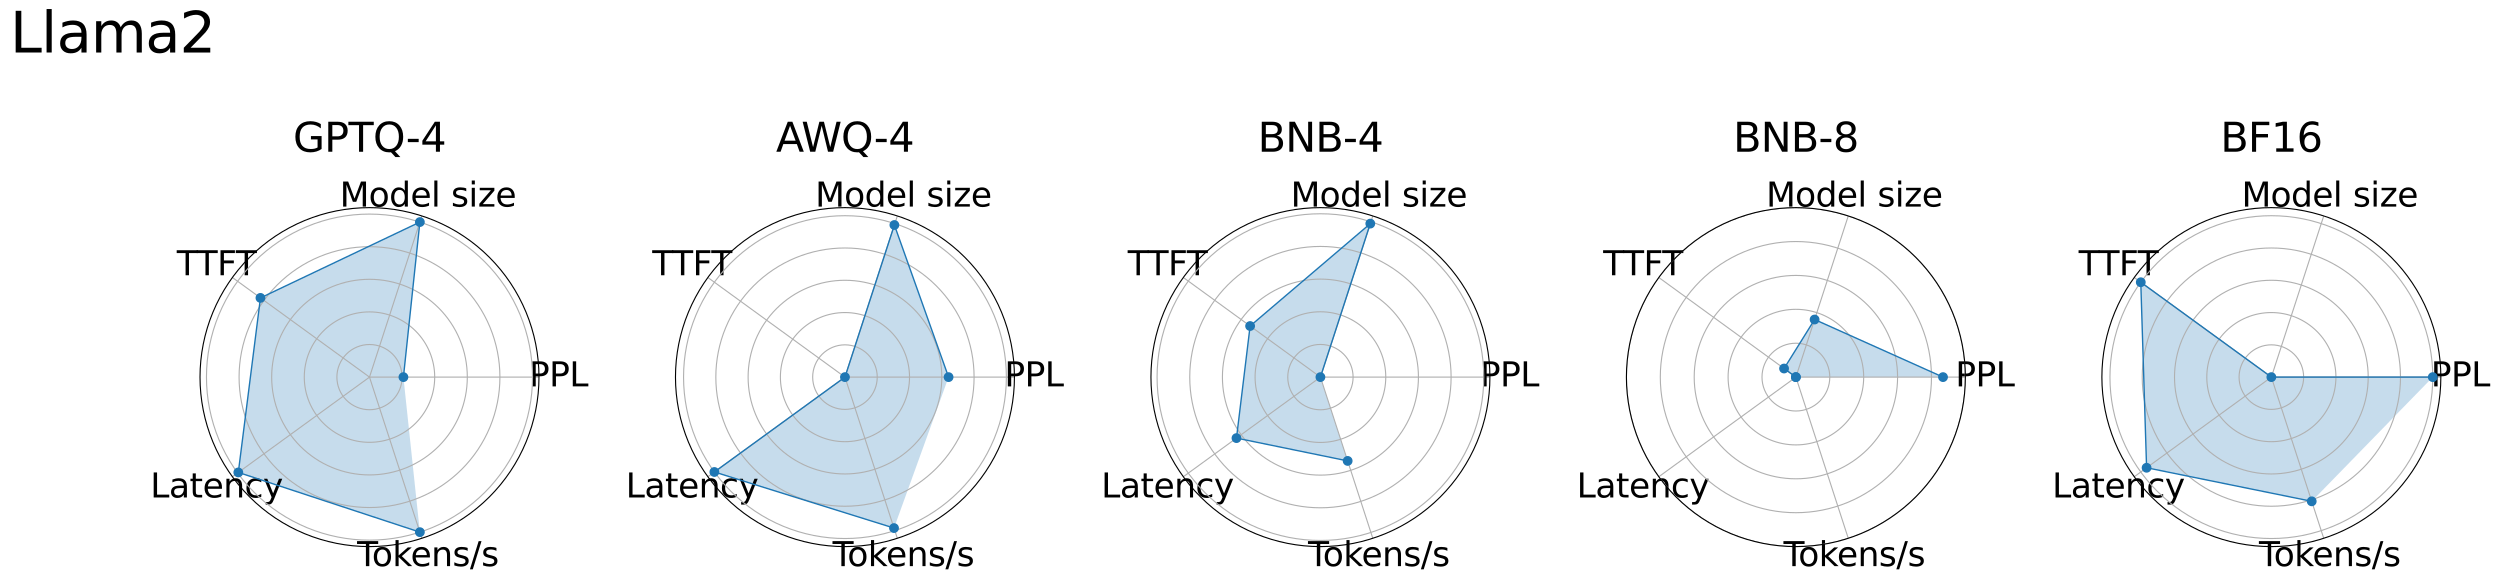 <?xml version="1.0" encoding="utf-8" standalone="no"?>
<!DOCTYPE svg PUBLIC "-//W3C//DTD SVG 1.1//EN"
  "http://www.w3.org/Graphics/SVG/1.1/DTD/svg11.dtd">
<svg xmlns:xlink="http://www.w3.org/1999/xlink" width="1789.906pt" height="417.531pt" viewBox="0 0 1789.906 417.531" xmlns="http://www.w3.org/2000/svg" version="1.1">
 <defs>
  <style type="text/css">*{stroke-linejoin: round; stroke-linecap: butt}</style>
 </defs>
 <g id="figure_1">
  <g id="patch_1">
   <path d="M 0 417.531 
L 1789.906 417.531 
L 1789.906 0 
L 0 0 
z
" style="fill: #ffffff"/>
  </g>
  <g id="axes_1">
   <g id="patch_2">
    <path d="M 385.885 270 
C 385.885 254.066 382.746 238.286 376.648 223.565 
C 370.55 208.843 361.612 195.466 350.345 184.198 
C 339.077 172.931 325.7 163.993 310.979 157.895 
C 296.257 151.797 280.477 148.658 264.543 148.658 
C 248.609 148.658 232.829 151.797 218.108 157.895 
C 203.386 163.993 190.009 172.931 178.741 184.198 
C 167.474 195.466 158.536 208.843 152.438 223.565 
C 146.34 238.286 143.201 254.066 143.201 270 
C 143.201 285.934 146.34 301.714 152.438 316.435 
C 158.536 331.157 167.474 344.534 178.741 355.802 
C 190.009 367.069 203.386 376.007 218.108 382.105 
C 232.829 388.203 248.609 391.342 264.543 391.342 
C 280.477 391.342 296.257 388.203 310.979 382.105 
C 325.7 376.007 339.077 367.069 350.345 355.802 
C 361.612 344.534 370.55 331.157 376.648 316.435 
C 382.746 301.714 385.885 285.934 385.885 270 
M 264.543 270 
C 264.543 270 264.543 270 264.543 270 
C 264.543 270 264.543 270 264.543 270 
C 264.543 270 264.543 270 264.543 270 
C 264.543 270 264.543 270 264.543 270 
C 264.543 270 264.543 270 264.543 270 
C 264.543 270 264.543 270 264.543 270 
C 264.543 270 264.543 270 264.543 270 
C 264.543 270 264.543 270 264.543 270 
C 264.543 270 264.543 270 264.543 270 
C 264.543 270 264.543 270 264.543 270 
C 264.543 270 264.543 270 264.543 270 
C 264.543 270 264.543 270 264.543 270 
C 264.543 270 264.543 270 264.543 270 
C 264.543 270 264.543 270 264.543 270 
C 264.543 270 264.543 270 264.543 270 
C 264.543 270 264.543 270 264.543 270 
z
" style="fill: #ffffff"/>
   </g>
   <g id="patch_3">
    <path d="M 288.835 270 
L 300.612 158.992 
L 186.474 213.279 
L 170.623 338.237 
L 300.612 381.008 
z
" clip-path="url(#pe3f1611158)" style="fill: #1f77b4; opacity: 0.25"/>
   </g>
   <g id="matplotlib.axis_1">
    <g id="xtick_1">
     <g id="line2d_1">
      <path d="M 264.543 270 
L 385.885 270 
" clip-path="url(#pe3f1611158)" style="fill: none; stroke: #b0b0b0; stroke-width: 0.8; stroke-linecap: square"/>
     </g>
     <g id="text_1">
      <!-- PPL -->
      <g transform="translate(378.727 276.623) scale(0.24 -0.24)">
       <defs>
        <path id="DejaVuSans-50" d="M 1259 4147 
L 1259 2394 
L 2053 2394 
Q 2494 2394 2734 2622 
Q 2975 2850 2975 3272 
Q 2975 3691 2734 3919 
Q 2494 4147 2053 4147 
L 1259 4147 
z
M 628 4666 
L 2053 4666 
Q 2838 4666 3239 4311 
Q 3641 3956 3641 3272 
Q 3641 2581 3239 2228 
Q 2838 1875 2053 1875 
L 1259 1875 
L 1259 0 
L 628 0 
L 628 4666 
z
" transform="scale(0.016)"/>
        <path id="DejaVuSans-4c" d="M 628 4666 
L 1259 4666 
L 1259 531 
L 3531 531 
L 3531 0 
L 628 0 
L 628 4666 
z
" transform="scale(0.016)"/>
       </defs>
       <use xlink:href="#DejaVuSans-50"/>
       <use xlink:href="#DejaVuSans-50" x="60.303"/>
       <use xlink:href="#DejaVuSans-4c" x="120.605"/>
      </g>
     </g>
    </g>
    <g id="xtick_2">
     <g id="line2d_2">
      <path d="M 264.543 270 
L 302.04 154.597 
" clip-path="url(#pe3f1611158)" style="fill: none; stroke: #b0b0b0; stroke-width: 0.8; stroke-linecap: square"/>
     </g>
     <g id="text_2">
      <!-- Model size -->
      <g transform="translate(243.253 147.905) scale(0.24 -0.24)">
       <defs>
        <path id="DejaVuSans-4d" d="M 628 4666 
L 1569 4666 
L 2759 1491 
L 3956 4666 
L 4897 4666 
L 4897 0 
L 4281 0 
L 4281 4097 
L 3078 897 
L 2444 897 
L 1241 4097 
L 1241 0 
L 628 0 
L 628 4666 
z
" transform="scale(0.016)"/>
        <path id="DejaVuSans-6f" d="M 1959 3097 
Q 1497 3097 1228 2736 
Q 959 2375 959 1747 
Q 959 1119 1226 758 
Q 1494 397 1959 397 
Q 2419 397 2687 759 
Q 2956 1122 2956 1747 
Q 2956 2369 2687 2733 
Q 2419 3097 1959 3097 
z
M 1959 3584 
Q 2709 3584 3137 3096 
Q 3566 2609 3566 1747 
Q 3566 888 3137 398 
Q 2709 -91 1959 -91 
Q 1206 -91 779 398 
Q 353 888 353 1747 
Q 353 2609 779 3096 
Q 1206 3584 1959 3584 
z
" transform="scale(0.016)"/>
        <path id="DejaVuSans-64" d="M 2906 2969 
L 2906 4863 
L 3481 4863 
L 3481 0 
L 2906 0 
L 2906 525 
Q 2725 213 2448 61 
Q 2172 -91 1784 -91 
Q 1150 -91 751 415 
Q 353 922 353 1747 
Q 353 2572 751 3078 
Q 1150 3584 1784 3584 
Q 2172 3584 2448 3432 
Q 2725 3281 2906 2969 
z
M 947 1747 
Q 947 1113 1208 752 
Q 1469 391 1925 391 
Q 2381 391 2643 752 
Q 2906 1113 2906 1747 
Q 2906 2381 2643 2742 
Q 2381 3103 1925 3103 
Q 1469 3103 1208 2742 
Q 947 2381 947 1747 
z
" transform="scale(0.016)"/>
        <path id="DejaVuSans-65" d="M 3597 1894 
L 3597 1613 
L 953 1613 
Q 991 1019 1311 708 
Q 1631 397 2203 397 
Q 2534 397 2845 478 
Q 3156 559 3463 722 
L 3463 178 
Q 3153 47 2828 -22 
Q 2503 -91 2169 -91 
Q 1331 -91 842 396 
Q 353 884 353 1716 
Q 353 2575 817 3079 
Q 1281 3584 2069 3584 
Q 2775 3584 3186 3129 
Q 3597 2675 3597 1894 
z
M 3022 2063 
Q 3016 2534 2758 2815 
Q 2500 3097 2075 3097 
Q 1594 3097 1305 2825 
Q 1016 2553 972 2059 
L 3022 2063 
z
" transform="scale(0.016)"/>
        <path id="DejaVuSans-6c" d="M 603 4863 
L 1178 4863 
L 1178 0 
L 603 0 
L 603 4863 
z
" transform="scale(0.016)"/>
        <path id="DejaVuSans-20" transform="scale(0.016)"/>
        <path id="DejaVuSans-73" d="M 2834 3397 
L 2834 2853 
Q 2591 2978 2328 3040 
Q 2066 3103 1784 3103 
Q 1356 3103 1142 2972 
Q 928 2841 928 2578 
Q 928 2378 1081 2264 
Q 1234 2150 1697 2047 
L 1894 2003 
Q 2506 1872 2764 1633 
Q 3022 1394 3022 966 
Q 3022 478 2636 193 
Q 2250 -91 1575 -91 
Q 1294 -91 989 -36 
Q 684 19 347 128 
L 347 722 
Q 666 556 975 473 
Q 1284 391 1588 391 
Q 1994 391 2212 530 
Q 2431 669 2431 922 
Q 2431 1156 2273 1281 
Q 2116 1406 1581 1522 
L 1381 1569 
Q 847 1681 609 1914 
Q 372 2147 372 2553 
Q 372 3047 722 3315 
Q 1072 3584 1716 3584 
Q 2034 3584 2315 3537 
Q 2597 3491 2834 3397 
z
" transform="scale(0.016)"/>
        <path id="DejaVuSans-69" d="M 603 3500 
L 1178 3500 
L 1178 0 
L 603 0 
L 603 3500 
z
M 603 4863 
L 1178 4863 
L 1178 4134 
L 603 4134 
L 603 4863 
z
" transform="scale(0.016)"/>
        <path id="DejaVuSans-7a" d="M 353 3500 
L 3084 3500 
L 3084 2975 
L 922 459 
L 3084 459 
L 3084 0 
L 275 0 
L 275 525 
L 2438 3041 
L 353 3041 
L 353 3500 
z
" transform="scale(0.016)"/>
       </defs>
       <use xlink:href="#DejaVuSans-4d"/>
       <use xlink:href="#DejaVuSans-6f" x="86.279"/>
       <use xlink:href="#DejaVuSans-64" x="147.461"/>
       <use xlink:href="#DejaVuSans-65" x="210.938"/>
       <use xlink:href="#DejaVuSans-6c" x="272.461"/>
       <use xlink:href="#DejaVuSans-20" x="300.244"/>
       <use xlink:href="#DejaVuSans-73" x="332.031"/>
       <use xlink:href="#DejaVuSans-69" x="384.131"/>
       <use xlink:href="#DejaVuSans-7a" x="411.914"/>
       <use xlink:href="#DejaVuSans-65" x="464.404"/>
      </g>
     </g>
    </g>
    <g id="xtick_3">
     <g id="line2d_3">
      <path d="M 264.543 270 
L 166.376 198.677 
" clip-path="url(#pe3f1611158)" style="fill: none; stroke: #b0b0b0; stroke-width: 0.8; stroke-linecap: square"/>
     </g>
     <g id="text_3">
      <!-- TTFT -->
      <g transform="translate(126.579 197.071) scale(0.24 -0.24)">
       <defs>
        <path id="DejaVuSans-54" d="M -19 4666 
L 3928 4666 
L 3928 4134 
L 2272 4134 
L 2272 0 
L 1638 0 
L 1638 4134 
L -19 4134 
L -19 4666 
z
" transform="scale(0.016)"/>
        <path id="DejaVuSans-46" d="M 628 4666 
L 3309 4666 
L 3309 4134 
L 1259 4134 
L 1259 2759 
L 3109 2759 
L 3109 2228 
L 1259 2228 
L 1259 0 
L 628 0 
L 628 4666 
z
" transform="scale(0.016)"/>
       </defs>
       <use xlink:href="#DejaVuSans-54"/>
       <use xlink:href="#DejaVuSans-54" x="59.334"/>
       <use xlink:href="#DejaVuSans-46" x="120.418"/>
       <use xlink:href="#DejaVuSans-54" x="176.188"/>
      </g>
     </g>
    </g>
    <g id="xtick_4">
     <g id="line2d_4">
      <path d="M 264.543 270 
L 166.376 341.323 
" clip-path="url(#pe3f1611158)" style="fill: none; stroke: #b0b0b0; stroke-width: 0.8; stroke-linecap: square"/>
     </g>
     <g id="text_4">
      <!-- Latency -->
      <g transform="translate(107.616 356.174) scale(0.24 -0.24)">
       <defs>
        <path id="DejaVuSans-61" d="M 2194 1759 
Q 1497 1759 1228 1600 
Q 959 1441 959 1056 
Q 959 750 1161 570 
Q 1363 391 1709 391 
Q 2188 391 2477 730 
Q 2766 1069 2766 1631 
L 2766 1759 
L 2194 1759 
z
M 3341 1997 
L 3341 0 
L 2766 0 
L 2766 531 
Q 2569 213 2275 61 
Q 1981 -91 1556 -91 
Q 1019 -91 701 211 
Q 384 513 384 1019 
Q 384 1609 779 1909 
Q 1175 2209 1959 2209 
L 2766 2209 
L 2766 2266 
Q 2766 2663 2505 2880 
Q 2244 3097 1772 3097 
Q 1472 3097 1187 3025 
Q 903 2953 641 2809 
L 641 3341 
Q 956 3463 1253 3523 
Q 1550 3584 1831 3584 
Q 2591 3584 2966 3190 
Q 3341 2797 3341 1997 
z
" transform="scale(0.016)"/>
        <path id="DejaVuSans-74" d="M 1172 4494 
L 1172 3500 
L 2356 3500 
L 2356 3053 
L 1172 3053 
L 1172 1153 
Q 1172 725 1289 603 
Q 1406 481 1766 481 
L 2356 481 
L 2356 0 
L 1766 0 
Q 1100 0 847 248 
Q 594 497 594 1153 
L 594 3053 
L 172 3053 
L 172 3500 
L 594 3500 
L 594 4494 
L 1172 4494 
z
" transform="scale(0.016)"/>
        <path id="DejaVuSans-6e" d="M 3513 2113 
L 3513 0 
L 2938 0 
L 2938 2094 
Q 2938 2591 2744 2837 
Q 2550 3084 2163 3084 
Q 1697 3084 1428 2787 
Q 1159 2491 1159 1978 
L 1159 0 
L 581 0 
L 581 3500 
L 1159 3500 
L 1159 2956 
Q 1366 3272 1645 3428 
Q 1925 3584 2291 3584 
Q 2894 3584 3203 3211 
Q 3513 2838 3513 2113 
z
" transform="scale(0.016)"/>
        <path id="DejaVuSans-63" d="M 3122 3366 
L 3122 2828 
Q 2878 2963 2633 3030 
Q 2388 3097 2138 3097 
Q 1578 3097 1268 2742 
Q 959 2388 959 1747 
Q 959 1106 1268 751 
Q 1578 397 2138 397 
Q 2388 397 2633 464 
Q 2878 531 3122 666 
L 3122 134 
Q 2881 22 2623 -34 
Q 2366 -91 2075 -91 
Q 1284 -91 818 406 
Q 353 903 353 1747 
Q 353 2603 823 3093 
Q 1294 3584 2113 3584 
Q 2378 3584 2631 3529 
Q 2884 3475 3122 3366 
z
" transform="scale(0.016)"/>
        <path id="DejaVuSans-79" d="M 2059 -325 
Q 1816 -950 1584 -1140 
Q 1353 -1331 966 -1331 
L 506 -1331 
L 506 -850 
L 844 -850 
Q 1081 -850 1212 -737 
Q 1344 -625 1503 -206 
L 1606 56 
L 191 3500 
L 800 3500 
L 1894 763 
L 2988 3500 
L 3597 3500 
L 2059 -325 
z
" transform="scale(0.016)"/>
       </defs>
       <use xlink:href="#DejaVuSans-4c"/>
       <use xlink:href="#DejaVuSans-61" x="55.713"/>
       <use xlink:href="#DejaVuSans-74" x="116.992"/>
       <use xlink:href="#DejaVuSans-65" x="156.201"/>
       <use xlink:href="#DejaVuSans-6e" x="217.725"/>
       <use xlink:href="#DejaVuSans-63" x="281.104"/>
       <use xlink:href="#DejaVuSans-79" x="336.084"/>
      </g>
     </g>
    </g>
    <g id="xtick_5">
     <g id="line2d_5">
      <path d="M 264.543 270 
L 302.04 385.403 
" clip-path="url(#pe3f1611158)" style="fill: none; stroke: #b0b0b0; stroke-width: 0.8; stroke-linecap: square"/>
     </g>
     <g id="text_5">
      <!-- Tokens/s -->
      <g transform="translate(255.687 405.34) scale(0.24 -0.24)">
       <defs>
        <path id="DejaVuSans-6b" d="M 581 4863 
L 1159 4863 
L 1159 1991 
L 2875 3500 
L 3609 3500 
L 1753 1863 
L 3688 0 
L 2938 0 
L 1159 1709 
L 1159 0 
L 581 0 
L 581 4863 
z
" transform="scale(0.016)"/>
        <path id="DejaVuSans-2f" d="M 1625 4666 
L 2156 4666 
L 531 -594 
L 0 -594 
L 1625 4666 
z
" transform="scale(0.016)"/>
       </defs>
       <use xlink:href="#DejaVuSans-54"/>
       <use xlink:href="#DejaVuSans-6f" x="44.084"/>
       <use xlink:href="#DejaVuSans-6b" x="105.266"/>
       <use xlink:href="#DejaVuSans-65" x="159.551"/>
       <use xlink:href="#DejaVuSans-6e" x="221.074"/>
       <use xlink:href="#DejaVuSans-73" x="284.453"/>
       <use xlink:href="#DejaVuSans-2f" x="336.553"/>
       <use xlink:href="#DejaVuSans-73" x="370.244"/>
      </g>
     </g>
    </g>
   </g>
   <g id="matplotlib.axis_2">
    <g id="ytick_1">
     <g id="line2d_6">
      <path d="M 264.543 270 
C 264.543 270 264.543 270 264.543 270 
C 264.543 270 264.543 270 264.543 270 
C 264.543 270 264.543 270 264.543 270 
C 264.543 270 264.543 270 264.543 270 
C 264.543 270 264.543 270 264.543 270 
C 264.543 270 264.543 270 264.543 270 
C 264.543 270 264.543 270 264.543 270 
C 264.543 270 264.543 270 264.543 270 
C 264.543 270 264.543 270 264.543 270 
C 264.543 270 264.543 270 264.543 270 
C 264.543 270 264.543 270 264.543 270 
C 264.543 270 264.543 270 264.543 270 
C 264.543 270 264.543 270 264.543 270 
C 264.543 270 264.543 270 264.543 270 
C 264.543 270 264.543 270 264.543 270 
C 264.543 270 264.543 270 264.543 270 
" clip-path="url(#pe3f1611158)" style="fill: none; stroke: #b0b0b0; stroke-width: 0.8; stroke-linecap: square"/>
     </g>
    </g>
    <g id="ytick_2">
     <g id="line2d_7">
      <path d="M 287.887 270 
C 287.887 266.934 287.283 263.899 286.11 261.067 
C 284.937 258.234 283.217 255.661 281.05 253.493 
C 278.882 251.326 276.309 249.606 273.476 248.433 
C 270.644 247.26 267.609 246.656 264.543 246.656 
C 261.478 246.656 258.442 247.26 255.61 248.433 
C 252.777 249.606 250.204 251.326 248.036 253.493 
C 245.869 255.661 244.149 258.234 242.976 261.067 
C 241.803 263.899 241.199 266.934 241.199 270 
C 241.199 273.066 241.803 276.101 242.976 278.933 
C 244.149 281.766 245.869 284.339 248.036 286.507 
C 250.204 288.674 252.777 290.394 255.61 291.567 
C 258.442 292.74 261.478 293.344 264.543 293.344 
C 267.609 293.344 270.644 292.74 273.476 291.567 
C 276.309 290.394 278.882 288.674 281.05 286.507 
C 283.217 284.339 284.937 281.766 286.11 278.933 
C 287.283 276.101 287.887 273.066 287.887 270 
" clip-path="url(#pe3f1611158)" style="fill: none; stroke: #b0b0b0; stroke-width: 0.8; stroke-linecap: square"/>
     </g>
    </g>
    <g id="ytick_3">
     <g id="line2d_8">
      <path d="M 311.231 270 
C 311.231 263.869 310.023 257.798 307.677 252.133 
C 305.331 246.469 301.892 241.322 297.557 236.987 
C 293.221 232.651 288.074 229.212 282.41 226.866 
C 276.745 224.52 270.674 223.312 264.543 223.312 
C 258.412 223.312 252.341 224.52 246.676 226.866 
C 241.012 229.212 235.865 232.651 231.53 236.987 
C 227.194 241.322 223.755 246.469 221.409 252.133 
C 219.063 257.798 217.855 263.869 217.855 270 
C 217.855 276.131 219.063 282.202 221.409 287.867 
C 223.755 293.531 227.194 298.678 231.53 303.013 
C 235.865 307.349 241.012 310.788 246.676 313.134 
C 252.341 315.48 258.412 316.688 264.543 316.688 
C 270.674 316.688 276.745 315.48 282.41 313.134 
C 288.074 310.788 293.221 307.349 297.557 303.013 
C 301.892 298.678 305.331 293.531 307.677 287.867 
C 310.023 282.202 311.231 276.131 311.231 270 
" clip-path="url(#pe3f1611158)" style="fill: none; stroke: #b0b0b0; stroke-width: 0.8; stroke-linecap: square"/>
     </g>
    </g>
    <g id="ytick_4">
     <g id="line2d_9">
      <path d="M 334.575 270 
C 334.575 260.803 332.764 251.696 329.244 243.2 
C 325.725 234.703 320.566 226.983 314.063 220.48 
C 307.56 213.977 299.84 208.818 291.343 205.299 
C 282.847 201.779 273.74 199.968 264.543 199.968 
C 255.346 199.968 246.239 201.779 237.743 205.299 
C 229.246 208.818 221.526 213.977 215.023 220.48 
C 208.52 226.983 203.361 234.703 199.842 243.2 
C 196.322 251.696 194.511 260.803 194.511 270 
C 194.511 279.197 196.322 288.304 199.842 296.8 
C 203.361 305.297 208.52 313.017 215.023 319.52 
C 221.526 326.023 229.246 331.182 237.743 334.701 
C 246.239 338.221 255.346 340.032 264.543 340.032 
C 273.74 340.032 282.847 338.221 291.343 334.701 
C 299.84 331.182 307.56 326.023 314.063 319.52 
C 320.566 313.017 325.725 305.297 329.244 296.8 
C 332.764 288.304 334.575 279.197 334.575 270 
" clip-path="url(#pe3f1611158)" style="fill: none; stroke: #b0b0b0; stroke-width: 0.8; stroke-linecap: square"/>
     </g>
    </g>
    <g id="ytick_5">
     <g id="line2d_10">
      <path d="M 357.919 270 
C 357.919 257.738 355.504 245.595 350.811 234.266 
C 346.119 222.938 339.241 212.644 330.57 203.973 
C 321.899 195.302 311.605 188.424 300.277 183.732 
C 288.948 179.039 276.805 176.624 264.543 176.624 
C 252.281 176.624 240.138 179.039 228.81 183.732 
C 217.481 188.424 207.187 195.302 198.516 203.973 
C 189.846 212.644 182.967 222.938 178.275 234.266 
C 173.582 245.595 171.167 257.738 171.167 270 
C 171.167 282.262 173.582 294.405 178.275 305.734 
C 182.967 317.062 189.846 327.356 198.516 336.027 
C 207.187 344.698 217.481 351.576 228.81 356.268 
C 240.138 360.961 252.281 363.376 264.543 363.376 
C 276.805 363.376 288.948 360.961 300.277 356.268 
C 311.605 351.576 321.899 344.698 330.57 336.027 
C 339.241 327.356 346.119 317.062 350.811 305.734 
C 355.504 294.405 357.919 282.262 357.919 270 
" clip-path="url(#pe3f1611158)" style="fill: none; stroke: #b0b0b0; stroke-width: 0.8; stroke-linecap: square"/>
     </g>
    </g>
    <g id="ytick_6">
     <g id="line2d_11">
      <path d="M 381.263 270 
C 381.263 254.672 378.244 239.494 372.379 225.333 
C 366.513 211.172 357.915 198.305 347.077 187.466 
C 336.239 176.628 323.371 168.03 309.21 162.165 
C 295.049 156.299 279.871 153.28 264.543 153.28 
C 249.215 153.28 234.037 156.299 219.876 162.165 
C 205.715 168.03 192.848 176.628 182.009 187.466 
C 171.171 198.305 162.573 211.172 156.708 225.333 
C 150.842 239.494 147.823 254.672 147.823 270 
C 147.823 285.328 150.842 300.506 156.708 314.667 
C 162.573 328.828 171.171 341.695 182.009 352.534 
C 192.848 363.372 205.715 371.97 219.876 377.835 
C 234.037 383.701 249.215 386.72 264.543 386.72 
C 279.871 386.72 295.049 383.701 309.21 377.835 
C 323.371 371.97 336.239 363.372 347.077 352.534 
C 357.915 341.695 366.513 328.828 372.379 314.667 
C 378.244 300.506 381.263 285.328 381.263 270 
" clip-path="url(#pe3f1611158)" style="fill: none; stroke: #b0b0b0; stroke-width: 0.8; stroke-linecap: square"/>
     </g>
    </g>
   </g>
   <g id="line2d_12">
    <path d="M 288.835 270 
L 300.612 158.992 
L 186.474 213.279 
L 170.623 338.237 
L 300.612 381.008 
" clip-path="url(#pe3f1611158)" style="fill: none; stroke: #1f77b4; stroke-linecap: square"/>
    <defs>
     <path id="m1776134f12" d="M 0 3 
C 0.796 3 1.559 2.684 2.121 2.121 
C 2.684 1.559 3 0.796 3 0 
C 3 -0.796 2.684 -1.559 2.121 -2.121 
C 1.559 -2.684 0.796 -3 0 -3 
C -0.796 -3 -1.559 -2.684 -2.121 -2.121 
C -2.684 -1.559 -3 -0.796 -3 0 
C -3 0.796 -2.684 1.559 -2.121 2.121 
C -1.559 2.684 -0.796 3 0 3 
z
" style="stroke: #1f77b4"/>
    </defs>
    <g clip-path="url(#pe3f1611158)">
     <use xlink:href="#m1776134f12" x="288.835" y="270" style="fill: #1f77b4; stroke: #1f77b4"/>
     <use xlink:href="#m1776134f12" x="300.612" y="158.992" style="fill: #1f77b4; stroke: #1f77b4"/>
     <use xlink:href="#m1776134f12" x="186.474" y="213.279" style="fill: #1f77b4; stroke: #1f77b4"/>
     <use xlink:href="#m1776134f12" x="170.623" y="338.237" style="fill: #1f77b4; stroke: #1f77b4"/>
     <use xlink:href="#m1776134f12" x="300.612" y="381.008" style="fill: #1f77b4; stroke: #1f77b4"/>
    </g>
   </g>
   <g id="patch_4">
    <path d="M 385.885 270 
C 385.885 254.066 382.746 238.286 376.648 223.565 
C 370.55 208.843 361.612 195.466 350.345 184.198 
C 339.077 172.931 325.7 163.993 310.979 157.895 
C 296.257 151.797 280.477 148.658 264.543 148.658 
C 248.609 148.658 232.829 151.797 218.108 157.895 
C 203.386 163.993 190.009 172.931 178.741 184.198 
C 167.474 195.466 158.536 208.843 152.438 223.565 
C 146.34 238.286 143.201 254.066 143.201 270 
C 143.201 285.934 146.34 301.714 152.438 316.435 
C 158.536 331.157 167.474 344.534 178.741 355.802 
C 190.009 367.069 203.386 376.007 218.108 382.105 
C 232.829 388.203 248.609 391.342 264.543 391.342 
C 280.477 391.342 296.257 388.203 310.979 382.105 
C 325.7 376.007 339.077 367.069 350.345 355.802 
C 361.612 344.534 370.55 331.157 376.648 316.435 
C 382.746 301.714 385.885 285.934 385.885 270 
" style="fill: none; stroke: #000000; stroke-width: 0.8; stroke-linejoin: miter; stroke-linecap: square"/>
   </g>
   <g id="text_6">
    <!-- GPTQ-4 -->
    <g transform="translate(209.819 108.658) scale(0.288 -0.288)">
     <defs>
      <path id="DejaVuSans-47" d="M 3809 666 
L 3809 1919 
L 2778 1919 
L 2778 2438 
L 4434 2438 
L 4434 434 
Q 4069 175 3628 42 
Q 3188 -91 2688 -91 
Q 1594 -91 976 548 
Q 359 1188 359 2328 
Q 359 3472 976 4111 
Q 1594 4750 2688 4750 
Q 3144 4750 3555 4637 
Q 3966 4525 4313 4306 
L 4313 3634 
Q 3963 3931 3569 4081 
Q 3175 4231 2741 4231 
Q 1884 4231 1454 3753 
Q 1025 3275 1025 2328 
Q 1025 1384 1454 906 
Q 1884 428 2741 428 
Q 3075 428 3337 486 
Q 3600 544 3809 666 
z
" transform="scale(0.016)"/>
      <path id="DejaVuSans-51" d="M 2522 4238 
Q 1834 4238 1429 3725 
Q 1025 3213 1025 2328 
Q 1025 1447 1429 934 
Q 1834 422 2522 422 
Q 3209 422 3611 934 
Q 4013 1447 4013 2328 
Q 4013 3213 3611 3725 
Q 3209 4238 2522 4238 
z
M 3406 84 
L 4238 -825 
L 3475 -825 
L 2784 -78 
Q 2681 -84 2626 -87 
Q 2572 -91 2522 -91 
Q 1538 -91 948 567 
Q 359 1225 359 2328 
Q 359 3434 948 4092 
Q 1538 4750 2522 4750 
Q 3503 4750 4090 4092 
Q 4678 3434 4678 2328 
Q 4678 1516 4351 937 
Q 4025 359 3406 84 
z
" transform="scale(0.016)"/>
      <path id="DejaVuSans-2d" d="M 313 2009 
L 1997 2009 
L 1997 1497 
L 313 1497 
L 313 2009 
z
" transform="scale(0.016)"/>
      <path id="DejaVuSans-34" d="M 2419 4116 
L 825 1625 
L 2419 1625 
L 2419 4116 
z
M 2253 4666 
L 3047 4666 
L 3047 1625 
L 3713 1625 
L 3713 1100 
L 3047 1100 
L 3047 0 
L 2419 0 
L 2419 1100 
L 313 1100 
L 313 1709 
L 2253 4666 
z
" transform="scale(0.016)"/>
     </defs>
     <use xlink:href="#DejaVuSans-47"/>
     <use xlink:href="#DejaVuSans-50" x="77.49"/>
     <use xlink:href="#DejaVuSans-54" x="137.793"/>
     <use xlink:href="#DejaVuSans-51" x="198.877"/>
     <use xlink:href="#DejaVuSans-2d" x="280.338"/>
     <use xlink:href="#DejaVuSans-34" x="316.422"/>
    </g>
   </g>
  </g>
  <g id="axes_2">
   <g id="patch_5">
    <path d="M 726.301 270 
C 726.301 254.066 723.162 238.286 717.064 223.565 
C 710.966 208.843 702.028 195.466 690.761 184.198 
C 679.493 172.931 666.116 163.993 651.395 157.895 
C 636.673 151.797 620.893 148.658 604.959 148.658 
C 589.025 148.658 573.245 151.797 558.524 157.895 
C 543.802 163.993 530.425 172.931 519.157 184.198 
C 507.89 195.466 498.952 208.843 492.854 223.565 
C 486.756 238.286 483.617 254.066 483.617 270 
C 483.617 285.934 486.756 301.714 492.854 316.435 
C 498.952 331.157 507.89 344.534 519.157 355.802 
C 530.425 367.069 543.802 376.007 558.524 382.105 
C 573.245 388.203 589.025 391.342 604.959 391.342 
C 620.893 391.342 636.673 388.203 651.395 382.105 
C 666.116 376.007 679.493 367.069 690.761 355.802 
C 702.028 344.534 710.966 331.157 717.064 316.435 
C 723.162 301.714 726.301 285.934 726.301 270 
M 604.959 270 
C 604.959 270 604.959 270 604.959 270 
C 604.959 270 604.959 270 604.959 270 
C 604.959 270 604.959 270 604.959 270 
C 604.959 270 604.959 270 604.959 270 
C 604.959 270 604.959 270 604.959 270 
C 604.959 270 604.959 270 604.959 270 
C 604.959 270 604.959 270 604.959 270 
C 604.959 270 604.959 270 604.959 270 
C 604.959 270 604.959 270 604.959 270 
C 604.959 270 604.959 270 604.959 270 
C 604.959 270 604.959 270 604.959 270 
C 604.959 270 604.959 270 604.959 270 
C 604.959 270 604.959 270 604.959 270 
C 604.959 270 604.959 270 604.959 270 
C 604.959 270 604.959 270 604.959 270 
C 604.959 270 604.959 270 604.959 270 
z
" style="fill: #ffffff"/>
   </g>
   <g id="patch_6">
    <path d="M 679.144 270 
L 640.344 161.096 
L 604.959 270 
L 511.466 337.927 
L 640.077 378.083 
z
" clip-path="url(#p147785bd1a)" style="fill: #1f77b4; opacity: 0.25"/>
   </g>
   <g id="matplotlib.axis_3">
    <g id="xtick_6">
     <g id="line2d_13">
      <path d="M 604.959 270 
L 726.301 270 
" clip-path="url(#p147785bd1a)" style="fill: none; stroke: #b0b0b0; stroke-width: 0.8; stroke-linecap: square"/>
     </g>
     <g id="text_7">
      <!-- PPL -->
      <g transform="translate(719.143 276.623) scale(0.24 -0.24)">
       <use xlink:href="#DejaVuSans-50"/>
       <use xlink:href="#DejaVuSans-50" x="60.303"/>
       <use xlink:href="#DejaVuSans-4c" x="120.605"/>
      </g>
     </g>
    </g>
    <g id="xtick_7">
     <g id="line2d_14">
      <path d="M 604.959 270 
L 642.456 154.597 
" clip-path="url(#p147785bd1a)" style="fill: none; stroke: #b0b0b0; stroke-width: 0.8; stroke-linecap: square"/>
     </g>
     <g id="text_8">
      <!-- Model size -->
      <g transform="translate(583.669 147.905) scale(0.24 -0.24)">
       <use xlink:href="#DejaVuSans-4d"/>
       <use xlink:href="#DejaVuSans-6f" x="86.279"/>
       <use xlink:href="#DejaVuSans-64" x="147.461"/>
       <use xlink:href="#DejaVuSans-65" x="210.938"/>
       <use xlink:href="#DejaVuSans-6c" x="272.461"/>
       <use xlink:href="#DejaVuSans-20" x="300.244"/>
       <use xlink:href="#DejaVuSans-73" x="332.031"/>
       <use xlink:href="#DejaVuSans-69" x="384.131"/>
       <use xlink:href="#DejaVuSans-7a" x="411.914"/>
       <use xlink:href="#DejaVuSans-65" x="464.404"/>
      </g>
     </g>
    </g>
    <g id="xtick_8">
     <g id="line2d_15">
      <path d="M 604.959 270 
L 506.792 198.677 
" clip-path="url(#p147785bd1a)" style="fill: none; stroke: #b0b0b0; stroke-width: 0.8; stroke-linecap: square"/>
     </g>
     <g id="text_9">
      <!-- TTFT -->
      <g transform="translate(466.995 197.071) scale(0.24 -0.24)">
       <use xlink:href="#DejaVuSans-54"/>
       <use xlink:href="#DejaVuSans-54" x="59.334"/>
       <use xlink:href="#DejaVuSans-46" x="120.418"/>
       <use xlink:href="#DejaVuSans-54" x="176.188"/>
      </g>
     </g>
    </g>
    <g id="xtick_9">
     <g id="line2d_16">
      <path d="M 604.959 270 
L 506.792 341.323 
" clip-path="url(#p147785bd1a)" style="fill: none; stroke: #b0b0b0; stroke-width: 0.8; stroke-linecap: square"/>
     </g>
     <g id="text_10">
      <!-- Latency -->
      <g transform="translate(448.032 356.174) scale(0.24 -0.24)">
       <use xlink:href="#DejaVuSans-4c"/>
       <use xlink:href="#DejaVuSans-61" x="55.713"/>
       <use xlink:href="#DejaVuSans-74" x="116.992"/>
       <use xlink:href="#DejaVuSans-65" x="156.201"/>
       <use xlink:href="#DejaVuSans-6e" x="217.725"/>
       <use xlink:href="#DejaVuSans-63" x="281.104"/>
       <use xlink:href="#DejaVuSans-79" x="336.084"/>
      </g>
     </g>
    </g>
    <g id="xtick_10">
     <g id="line2d_17">
      <path d="M 604.959 270 
L 642.456 385.403 
" clip-path="url(#p147785bd1a)" style="fill: none; stroke: #b0b0b0; stroke-width: 0.8; stroke-linecap: square"/>
     </g>
     <g id="text_11">
      <!-- Tokens/s -->
      <g transform="translate(596.103 405.34) scale(0.24 -0.24)">
       <use xlink:href="#DejaVuSans-54"/>
       <use xlink:href="#DejaVuSans-6f" x="44.084"/>
       <use xlink:href="#DejaVuSans-6b" x="105.266"/>
       <use xlink:href="#DejaVuSans-65" x="159.551"/>
       <use xlink:href="#DejaVuSans-6e" x="221.074"/>
       <use xlink:href="#DejaVuSans-73" x="284.453"/>
       <use xlink:href="#DejaVuSans-2f" x="336.553"/>
       <use xlink:href="#DejaVuSans-73" x="370.244"/>
      </g>
     </g>
    </g>
   </g>
   <g id="matplotlib.axis_4">
    <g id="ytick_7">
     <g id="line2d_18">
      <path d="M 604.959 270 
C 604.959 270 604.959 270 604.959 270 
C 604.959 270 604.959 270 604.959 270 
C 604.959 270 604.959 270 604.959 270 
C 604.959 270 604.959 270 604.959 270 
C 604.959 270 604.959 270 604.959 270 
C 604.959 270 604.959 270 604.959 270 
C 604.959 270 604.959 270 604.959 270 
C 604.959 270 604.959 270 604.959 270 
C 604.959 270 604.959 270 604.959 270 
C 604.959 270 604.959 270 604.959 270 
C 604.959 270 604.959 270 604.959 270 
C 604.959 270 604.959 270 604.959 270 
C 604.959 270 604.959 270 604.959 270 
C 604.959 270 604.959 270 604.959 270 
C 604.959 270 604.959 270 604.959 270 
C 604.959 270 604.959 270 604.959 270 
" clip-path="url(#p147785bd1a)" style="fill: none; stroke: #b0b0b0; stroke-width: 0.8; stroke-linecap: square"/>
     </g>
    </g>
    <g id="ytick_8">
     <g id="line2d_19">
      <path d="M 628.072 270 
C 628.072 266.965 627.474 263.959 626.312 261.155 
C 625.151 258.351 623.448 255.803 621.302 253.657 
C 619.156 251.511 616.608 249.808 613.804 248.647 
C 611 247.485 607.994 246.887 604.959 246.887 
C 601.924 246.887 598.918 247.485 596.114 248.647 
C 593.31 249.808 590.762 251.511 588.616 253.657 
C 586.47 255.803 584.767 258.351 583.606 261.155 
C 582.444 263.959 581.846 266.965 581.846 270 
C 581.846 273.035 582.444 276.041 583.606 278.845 
C 584.767 281.649 586.47 284.197 588.616 286.343 
C 590.762 288.489 593.31 290.192 596.114 291.353 
C 598.918 292.515 601.924 293.113 604.959 293.113 
C 607.994 293.113 611 292.515 613.804 291.353 
C 616.608 290.192 619.156 288.489 621.302 286.343 
C 623.448 284.197 625.151 281.649 626.312 278.845 
C 627.474 276.041 628.072 273.035 628.072 270 
" clip-path="url(#p147785bd1a)" style="fill: none; stroke: #b0b0b0; stroke-width: 0.8; stroke-linecap: square"/>
     </g>
    </g>
    <g id="ytick_9">
     <g id="line2d_20">
      <path d="M 651.184 270 
C 651.184 263.93 649.989 257.918 647.666 252.31 
C 645.343 246.702 641.938 241.606 637.645 237.314 
C 633.353 233.021 628.257 229.616 622.649 227.293 
C 617.041 224.97 611.029 223.775 604.959 223.775 
C 598.889 223.775 592.878 224.97 587.269 227.293 
C 581.661 229.616 576.565 233.021 572.273 237.314 
C 567.98 241.606 564.575 246.702 562.252 252.31 
C 559.929 257.918 558.734 263.93 558.734 270 
C 558.734 276.07 559.929 282.082 562.252 287.69 
C 564.575 293.298 567.98 298.394 572.273 302.686 
C 576.565 306.979 581.661 310.384 587.269 312.707 
C 592.878 315.03 598.889 316.225 604.959 316.225 
C 611.029 316.225 617.041 315.03 622.649 312.707 
C 628.257 310.384 633.353 306.979 637.645 302.686 
C 641.938 298.394 645.343 293.298 647.666 287.69 
C 649.989 282.082 651.184 276.07 651.184 270 
" clip-path="url(#p147785bd1a)" style="fill: none; stroke: #b0b0b0; stroke-width: 0.8; stroke-linecap: square"/>
     </g>
    </g>
    <g id="ytick_10">
     <g id="line2d_21">
      <path d="M 674.297 270 
C 674.297 260.895 672.504 251.878 669.019 243.465 
C 665.535 235.053 660.427 227.409 653.988 220.971 
C 647.55 214.532 639.906 209.424 631.494 205.94 
C 623.081 202.455 614.064 200.662 604.959 200.662 
C 595.854 200.662 586.837 202.455 578.424 205.94 
C 570.012 209.424 562.368 214.532 555.93 220.971 
C 549.491 227.409 544.383 235.053 540.899 243.465 
C 537.414 251.878 535.621 260.895 535.621 270 
C 535.621 279.105 537.414 288.122 540.899 296.535 
C 544.383 304.947 549.491 312.591 555.93 319.029 
C 562.368 325.468 570.012 330.576 578.424 334.06 
C 586.837 337.545 595.854 339.338 604.959 339.338 
C 614.064 339.338 623.081 337.545 631.494 334.06 
C 639.906 330.576 647.55 325.468 653.988 319.029 
C 660.427 312.591 665.535 304.947 669.019 296.535 
C 672.504 288.122 674.297 279.105 674.297 270 
" clip-path="url(#p147785bd1a)" style="fill: none; stroke: #b0b0b0; stroke-width: 0.8; stroke-linecap: square"/>
     </g>
    </g>
    <g id="ytick_11">
     <g id="line2d_22">
      <path d="M 697.41 270 
C 697.41 257.859 695.018 245.837 690.372 234.621 
C 685.726 223.404 678.916 213.212 670.332 204.627 
C 661.747 196.043 651.555 189.233 640.338 184.587 
C 629.122 179.941 617.1 177.549 604.959 177.549 
C 592.819 177.549 580.796 179.941 569.58 184.587 
C 558.363 189.233 548.171 196.043 539.586 204.627 
C 531.002 213.212 524.192 223.404 519.546 234.621 
C 514.9 245.837 512.508 257.859 512.508 270 
C 512.508 282.141 514.9 294.163 519.546 305.379 
C 524.192 316.596 531.002 326.788 539.586 335.373 
C 548.171 343.957 558.363 350.767 569.58 355.413 
C 580.796 360.059 592.819 362.451 604.959 362.451 
C 617.1 362.451 629.122 360.059 640.338 355.413 
C 651.555 350.767 661.747 343.957 670.332 335.373 
C 678.916 326.788 685.726 316.596 690.372 305.379 
C 695.018 294.163 697.41 282.141 697.41 270 
" clip-path="url(#p147785bd1a)" style="fill: none; stroke: #b0b0b0; stroke-width: 0.8; stroke-linecap: square"/>
     </g>
    </g>
    <g id="ytick_12">
     <g id="line2d_23">
      <path d="M 720.523 270 
C 720.523 254.824 717.533 239.796 711.726 225.776 
C 705.918 211.755 697.406 199.015 686.675 188.284 
C 675.944 177.553 663.204 169.041 649.183 163.233 
C 635.163 157.426 620.135 154.436 604.959 154.436 
C 589.783 154.436 574.755 157.426 560.735 163.233 
C 546.714 169.041 533.974 177.553 523.243 188.284 
C 512.512 199.015 504 211.755 498.192 225.776 
C 492.385 239.796 489.396 254.824 489.396 270 
C 489.396 285.176 492.385 300.204 498.192 314.224 
C 504 328.245 512.512 340.985 523.243 351.716 
C 533.974 362.447 546.714 370.959 560.735 376.767 
C 574.755 382.574 589.783 385.564 604.959 385.564 
C 620.135 385.564 635.163 382.574 649.183 376.767 
C 663.204 370.959 675.944 362.447 686.675 351.716 
C 697.406 340.985 705.918 328.245 711.726 314.224 
C 717.533 300.204 720.523 285.176 720.523 270 
" clip-path="url(#p147785bd1a)" style="fill: none; stroke: #b0b0b0; stroke-width: 0.8; stroke-linecap: square"/>
     </g>
    </g>
   </g>
   <g id="line2d_24">
    <path d="M 679.144 270 
L 640.344 161.096 
L 604.959 270 
L 511.466 337.927 
L 640.077 378.083 
" clip-path="url(#p147785bd1a)" style="fill: none; stroke: #1f77b4; stroke-linecap: square"/>
    <g clip-path="url(#p147785bd1a)">
     <use xlink:href="#m1776134f12" x="679.144" y="270" style="fill: #1f77b4; stroke: #1f77b4"/>
     <use xlink:href="#m1776134f12" x="640.344" y="161.096" style="fill: #1f77b4; stroke: #1f77b4"/>
     <use xlink:href="#m1776134f12" x="604.959" y="270" style="fill: #1f77b4; stroke: #1f77b4"/>
     <use xlink:href="#m1776134f12" x="511.466" y="337.927" style="fill: #1f77b4; stroke: #1f77b4"/>
     <use xlink:href="#m1776134f12" x="640.077" y="378.083" style="fill: #1f77b4; stroke: #1f77b4"/>
    </g>
   </g>
   <g id="patch_7">
    <path d="M 726.301 270 
C 726.301 254.066 723.162 238.286 717.064 223.565 
C 710.966 208.843 702.028 195.466 690.761 184.198 
C 679.493 172.931 666.116 163.993 651.395 157.895 
C 636.673 151.797 620.893 148.658 604.959 148.658 
C 589.025 148.658 573.245 151.797 558.524 157.895 
C 543.802 163.993 530.425 172.931 519.157 184.198 
C 507.89 195.466 498.952 208.843 492.854 223.565 
C 486.756 238.286 483.617 254.066 483.617 270 
C 483.617 285.934 486.756 301.714 492.854 316.435 
C 498.952 331.157 507.89 344.534 519.157 355.802 
C 530.425 367.069 543.802 376.007 558.524 382.105 
C 573.245 388.203 589.025 391.342 604.959 391.342 
C 620.893 391.342 636.673 388.203 651.395 382.105 
C 666.116 376.007 679.493 367.069 690.761 355.802 
C 702.028 344.534 710.966 331.157 717.064 316.435 
C 723.162 301.714 726.301 285.934 726.301 270 
" style="fill: none; stroke: #000000; stroke-width: 0.8; stroke-linejoin: miter; stroke-linecap: square"/>
   </g>
   <g id="text_12">
    <!-- AWQ-4 -->
    <g transform="translate(555.574 108.658) scale(0.288 -0.288)">
     <defs>
      <path id="DejaVuSans-41" d="M 2188 4044 
L 1331 1722 
L 3047 1722 
L 2188 4044 
z
M 1831 4666 
L 2547 4666 
L 4325 0 
L 3669 0 
L 3244 1197 
L 1141 1197 
L 716 0 
L 50 0 
L 1831 4666 
z
" transform="scale(0.016)"/>
      <path id="DejaVuSans-57" d="M 213 4666 
L 850 4666 
L 1831 722 
L 2809 4666 
L 3519 4666 
L 4500 722 
L 5478 4666 
L 6119 4666 
L 4947 0 
L 4153 0 
L 3169 4050 
L 2175 0 
L 1381 0 
L 213 4666 
z
" transform="scale(0.016)"/>
     </defs>
     <use xlink:href="#DejaVuSans-41"/>
     <use xlink:href="#DejaVuSans-57" x="62.908"/>
     <use xlink:href="#DejaVuSans-51" x="161.785"/>
     <use xlink:href="#DejaVuSans-2d" x="243.246"/>
     <use xlink:href="#DejaVuSans-34" x="279.33"/>
    </g>
   </g>
  </g>
  <g id="axes_3">
   <g id="patch_8">
    <path d="M 1066.717 270 
C 1066.717 254.066 1063.578 238.286 1057.48 223.565 
C 1051.382 208.843 1042.444 195.466 1031.177 184.198 
C 1019.909 172.931 1006.532 163.993 991.811 157.895 
C 977.089 151.797 961.309 148.658 945.375 148.658 
C 929.441 148.658 913.661 151.797 898.94 157.895 
C 884.218 163.993 870.841 172.931 859.573 184.198 
C 848.306 195.466 839.368 208.843 833.27 223.565 
C 827.172 238.286 824.033 254.066 824.033 270 
C 824.033 285.934 827.172 301.714 833.27 316.435 
C 839.368 331.157 848.306 344.534 859.573 355.802 
C 870.841 367.069 884.218 376.007 898.94 382.105 
C 913.661 388.203 929.441 391.342 945.375 391.342 
C 961.309 391.342 977.089 388.203 991.811 382.105 
C 1006.532 376.007 1019.909 367.069 1031.177 355.802 
C 1042.444 344.534 1051.382 331.157 1057.48 316.435 
C 1063.578 301.714 1066.717 285.934 1066.717 270 
M 945.375 270 
C 945.375 270 945.375 270 945.375 270 
C 945.375 270 945.375 270 945.375 270 
C 945.375 270 945.375 270 945.375 270 
C 945.375 270 945.375 270 945.375 270 
C 945.375 270 945.375 270 945.375 270 
C 945.375 270 945.375 270 945.375 270 
C 945.375 270 945.375 270 945.375 270 
C 945.375 270 945.375 270 945.375 270 
C 945.375 270 945.375 270 945.375 270 
C 945.375 270 945.375 270 945.375 270 
C 945.375 270 945.375 270 945.375 270 
C 945.375 270 945.375 270 945.375 270 
C 945.375 270 945.375 270 945.375 270 
C 945.375 270 945.375 270 945.375 270 
C 945.375 270 945.375 270 945.375 270 
C 945.375 270 945.375 270 945.375 270 
z
" style="fill: #ffffff"/>
   </g>
   <g id="patch_9">
    <path d="M 945.375 270 
L 981.086 160.093 
L 895.034 233.425 
L 885.27 313.669 
L 964.87 329.998 
z
" clip-path="url(#p530636c4fc)" style="fill: #1f77b4; opacity: 0.25"/>
   </g>
   <g id="matplotlib.axis_5">
    <g id="xtick_11">
     <g id="line2d_25">
      <path d="M 945.375 270 
L 1066.717 270 
" clip-path="url(#p530636c4fc)" style="fill: none; stroke: #b0b0b0; stroke-width: 0.8; stroke-linecap: square"/>
     </g>
     <g id="text_13">
      <!-- PPL -->
      <g transform="translate(1059.559 276.623) scale(0.24 -0.24)">
       <use xlink:href="#DejaVuSans-50"/>
       <use xlink:href="#DejaVuSans-50" x="60.303"/>
       <use xlink:href="#DejaVuSans-4c" x="120.605"/>
      </g>
     </g>
    </g>
    <g id="xtick_12">
     <g id="line2d_26">
      <path d="M 945.375 270 
L 982.872 154.597 
" clip-path="url(#p530636c4fc)" style="fill: none; stroke: #b0b0b0; stroke-width: 0.8; stroke-linecap: square"/>
     </g>
     <g id="text_14">
      <!-- Model size -->
      <g transform="translate(924.085 147.905) scale(0.24 -0.24)">
       <use xlink:href="#DejaVuSans-4d"/>
       <use xlink:href="#DejaVuSans-6f" x="86.279"/>
       <use xlink:href="#DejaVuSans-64" x="147.461"/>
       <use xlink:href="#DejaVuSans-65" x="210.938"/>
       <use xlink:href="#DejaVuSans-6c" x="272.461"/>
       <use xlink:href="#DejaVuSans-20" x="300.244"/>
       <use xlink:href="#DejaVuSans-73" x="332.031"/>
       <use xlink:href="#DejaVuSans-69" x="384.131"/>
       <use xlink:href="#DejaVuSans-7a" x="411.914"/>
       <use xlink:href="#DejaVuSans-65" x="464.404"/>
      </g>
     </g>
    </g>
    <g id="xtick_13">
     <g id="line2d_27">
      <path d="M 945.375 270 
L 847.208 198.677 
" clip-path="url(#p530636c4fc)" style="fill: none; stroke: #b0b0b0; stroke-width: 0.8; stroke-linecap: square"/>
     </g>
     <g id="text_15">
      <!-- TTFT -->
      <g transform="translate(807.411 197.071) scale(0.24 -0.24)">
       <use xlink:href="#DejaVuSans-54"/>
       <use xlink:href="#DejaVuSans-54" x="59.334"/>
       <use xlink:href="#DejaVuSans-46" x="120.418"/>
       <use xlink:href="#DejaVuSans-54" x="176.188"/>
      </g>
     </g>
    </g>
    <g id="xtick_14">
     <g id="line2d_28">
      <path d="M 945.375 270 
L 847.208 341.323 
" clip-path="url(#p530636c4fc)" style="fill: none; stroke: #b0b0b0; stroke-width: 0.8; stroke-linecap: square"/>
     </g>
     <g id="text_16">
      <!-- Latency -->
      <g transform="translate(788.448 356.174) scale(0.24 -0.24)">
       <use xlink:href="#DejaVuSans-4c"/>
       <use xlink:href="#DejaVuSans-61" x="55.713"/>
       <use xlink:href="#DejaVuSans-74" x="116.992"/>
       <use xlink:href="#DejaVuSans-65" x="156.201"/>
       <use xlink:href="#DejaVuSans-6e" x="217.725"/>
       <use xlink:href="#DejaVuSans-63" x="281.104"/>
       <use xlink:href="#DejaVuSans-79" x="336.084"/>
      </g>
     </g>
    </g>
    <g id="xtick_15">
     <g id="line2d_29">
      <path d="M 945.375 270 
L 982.872 385.403 
" clip-path="url(#p530636c4fc)" style="fill: none; stroke: #b0b0b0; stroke-width: 0.8; stroke-linecap: square"/>
     </g>
     <g id="text_17">
      <!-- Tokens/s -->
      <g transform="translate(936.519 405.34) scale(0.24 -0.24)">
       <use xlink:href="#DejaVuSans-54"/>
       <use xlink:href="#DejaVuSans-6f" x="44.084"/>
       <use xlink:href="#DejaVuSans-6b" x="105.266"/>
       <use xlink:href="#DejaVuSans-65" x="159.551"/>
       <use xlink:href="#DejaVuSans-6e" x="221.074"/>
       <use xlink:href="#DejaVuSans-73" x="284.453"/>
       <use xlink:href="#DejaVuSans-2f" x="336.553"/>
       <use xlink:href="#DejaVuSans-73" x="370.244"/>
      </g>
     </g>
    </g>
   </g>
   <g id="matplotlib.axis_6">
    <g id="ytick_13">
     <g id="line2d_30">
      <path d="M 945.375 270 
C 945.375 270 945.375 270 945.375 270 
C 945.375 270 945.375 270 945.375 270 
C 945.375 270 945.375 270 945.375 270 
C 945.375 270 945.375 270 945.375 270 
C 945.375 270 945.375 270 945.375 270 
C 945.375 270 945.375 270 945.375 270 
C 945.375 270 945.375 270 945.375 270 
C 945.375 270 945.375 270 945.375 270 
C 945.375 270 945.375 270 945.375 270 
C 945.375 270 945.375 270 945.375 270 
C 945.375 270 945.375 270 945.375 270 
C 945.375 270 945.375 270 945.375 270 
C 945.375 270 945.375 270 945.375 270 
C 945.375 270 945.375 270 945.375 270 
C 945.375 270 945.375 270 945.375 270 
C 945.375 270 945.375 270 945.375 270 
" clip-path="url(#p530636c4fc)" style="fill: none; stroke: #b0b0b0; stroke-width: 0.8; stroke-linecap: square"/>
     </g>
    </g>
    <g id="ytick_14">
     <g id="line2d_31">
      <path d="M 968.765 270 
C 968.765 266.928 968.16 263.887 966.985 261.049 
C 965.809 258.211 964.086 255.633 961.914 253.461 
C 959.743 251.289 957.164 249.566 954.326 248.39 
C 951.488 247.215 948.447 246.61 945.375 246.61 
C 942.303 246.61 939.262 247.215 936.424 248.39 
C 933.586 249.566 931.008 251.289 928.836 253.461 
C 926.664 255.633 924.941 258.211 923.765 261.049 
C 922.59 263.887 921.985 266.928 921.985 270 
C 921.985 273.072 922.59 276.113 923.765 278.951 
C 924.941 281.789 926.664 284.367 928.836 286.539 
C 931.008 288.711 933.586 290.434 936.424 291.61 
C 939.262 292.785 942.303 293.39 945.375 293.39 
C 948.447 293.39 951.488 292.785 954.326 291.61 
C 957.164 290.434 959.743 288.711 961.914 286.539 
C 964.086 284.367 965.809 281.789 966.985 278.951 
C 968.16 276.113 968.765 273.072 968.765 270 
" clip-path="url(#p530636c4fc)" style="fill: none; stroke: #b0b0b0; stroke-width: 0.8; stroke-linecap: square"/>
     </g>
    </g>
    <g id="ytick_15">
     <g id="line2d_32">
      <path d="M 992.156 270 
C 992.156 263.857 990.945 257.773 988.595 252.098 
C 986.244 246.422 982.798 241.265 978.454 236.921 
C 974.11 232.577 968.953 229.131 963.277 226.78 
C 957.602 224.43 951.518 223.22 945.375 223.22 
C 939.232 223.22 933.148 224.43 927.473 226.78 
C 921.797 229.131 916.64 232.577 912.296 236.921 
C 907.952 241.265 904.506 246.422 902.156 252.098 
C 899.805 257.773 898.595 263.857 898.595 270 
C 898.595 276.143 899.805 282.227 902.156 287.902 
C 904.506 293.578 907.952 298.735 912.296 303.079 
C 916.64 307.423 921.797 310.869 927.473 313.22 
C 933.148 315.57 939.232 316.78 945.375 316.78 
C 951.518 316.78 957.602 315.57 963.277 313.22 
C 968.953 310.869 974.11 307.423 978.454 303.079 
C 982.798 298.735 986.244 293.578 988.595 287.902 
C 990.945 282.227 992.156 276.143 992.156 270 
" clip-path="url(#p530636c4fc)" style="fill: none; stroke: #b0b0b0; stroke-width: 0.8; stroke-linecap: square"/>
     </g>
    </g>
    <g id="ytick_16">
     <g id="line2d_33">
      <path d="M 1015.546 270 
C 1015.546 260.785 1013.731 251.66 1010.204 243.147 
C 1006.678 234.634 1001.509 226.898 994.993 220.382 
C 988.477 213.866 980.742 208.697 972.228 205.171 
C 963.715 201.644 954.59 199.829 945.375 199.829 
C 936.16 199.829 927.035 201.644 918.522 205.171 
C 910.009 208.697 902.273 213.866 895.757 220.382 
C 889.241 226.898 884.072 234.634 880.546 243.147 
C 877.019 251.66 875.204 260.785 875.204 270 
C 875.204 279.215 877.019 288.34 880.546 296.853 
C 884.072 305.366 889.241 313.102 895.757 319.618 
C 902.273 326.134 910.009 331.303 918.522 334.829 
C 927.035 338.356 936.16 340.171 945.375 340.171 
C 954.59 340.171 963.715 338.356 972.228 334.829 
C 980.742 331.303 988.477 326.134 994.993 319.618 
C 1001.509 313.102 1006.678 305.366 1010.204 296.853 
C 1013.731 288.34 1015.546 279.215 1015.546 270 
" clip-path="url(#p530636c4fc)" style="fill: none; stroke: #b0b0b0; stroke-width: 0.8; stroke-linecap: square"/>
     </g>
    </g>
    <g id="ytick_17">
     <g id="line2d_34">
      <path d="M 1038.936 270 
C 1038.936 257.714 1036.516 245.547 1031.814 234.196 
C 1027.112 222.845 1020.22 212.53 1011.533 203.842 
C 1002.845 195.155 992.53 188.263 981.179 183.561 
C 969.828 178.859 957.661 176.439 945.375 176.439 
C 933.089 176.439 920.922 178.859 909.571 183.561 
C 898.22 188.263 887.905 195.155 879.217 203.842 
C 870.53 212.53 863.638 222.845 858.936 234.196 
C 854.234 245.547 851.814 257.714 851.814 270 
C 851.814 282.286 854.234 294.453 858.936 305.804 
C 863.638 317.155 870.53 327.47 879.217 336.158 
C 887.905 344.845 898.22 351.737 909.571 356.439 
C 920.922 361.141 933.089 363.561 945.375 363.561 
C 957.661 363.561 969.828 361.141 981.179 356.439 
C 992.53 351.737 1002.845 344.845 1011.533 336.158 
C 1020.22 327.47 1027.112 317.155 1031.814 305.804 
C 1036.516 294.453 1038.936 282.286 1038.936 270 
" clip-path="url(#p530636c4fc)" style="fill: none; stroke: #b0b0b0; stroke-width: 0.8; stroke-linecap: square"/>
     </g>
    </g>
    <g id="ytick_18">
     <g id="line2d_35">
      <path d="M 1062.326 270 
C 1062.326 254.642 1059.301 239.434 1053.424 225.245 
C 1047.547 211.056 1038.932 198.163 1028.072 187.303 
C 1017.212 176.443 1004.319 167.828 990.13 161.951 
C 975.941 156.074 960.733 153.049 945.375 153.049 
C 930.017 153.049 914.809 156.074 900.62 161.951 
C 886.431 167.828 873.538 176.443 862.678 187.303 
C 851.818 198.163 843.203 211.056 837.326 225.245 
C 831.449 239.434 828.424 254.642 828.424 270 
C 828.424 285.358 831.449 300.566 837.326 314.755 
C 843.203 328.944 851.818 341.837 862.678 352.697 
C 873.538 363.557 886.431 372.172 900.62 378.049 
C 914.809 383.926 930.017 386.951 945.375 386.951 
C 960.733 386.951 975.941 383.926 990.13 378.049 
C 1004.319 372.172 1017.212 363.557 1028.072 352.697 
C 1038.932 341.837 1047.547 328.944 1053.424 314.755 
C 1059.301 300.566 1062.326 285.358 1062.326 270 
" clip-path="url(#p530636c4fc)" style="fill: none; stroke: #b0b0b0; stroke-width: 0.8; stroke-linecap: square"/>
     </g>
    </g>
   </g>
   <g id="line2d_36">
    <path d="M 945.375 270 
L 981.086 160.093 
L 895.034 233.425 
L 885.27 313.669 
L 964.87 329.998 
" clip-path="url(#p530636c4fc)" style="fill: none; stroke: #1f77b4; stroke-linecap: square"/>
    <g clip-path="url(#p530636c4fc)">
     <use xlink:href="#m1776134f12" x="945.375" y="270" style="fill: #1f77b4; stroke: #1f77b4"/>
     <use xlink:href="#m1776134f12" x="981.086" y="160.093" style="fill: #1f77b4; stroke: #1f77b4"/>
     <use xlink:href="#m1776134f12" x="895.034" y="233.425" style="fill: #1f77b4; stroke: #1f77b4"/>
     <use xlink:href="#m1776134f12" x="885.27" y="313.669" style="fill: #1f77b4; stroke: #1f77b4"/>
     <use xlink:href="#m1776134f12" x="964.87" y="329.998" style="fill: #1f77b4; stroke: #1f77b4"/>
    </g>
   </g>
   <g id="patch_10">
    <path d="M 1066.717 270 
C 1066.717 254.066 1063.578 238.286 1057.48 223.565 
C 1051.382 208.843 1042.444 195.466 1031.177 184.198 
C 1019.909 172.931 1006.532 163.993 991.811 157.895 
C 977.089 151.797 961.309 148.658 945.375 148.658 
C 929.441 148.658 913.661 151.797 898.94 157.895 
C 884.218 163.993 870.841 172.931 859.573 184.198 
C 848.306 195.466 839.368 208.843 833.27 223.565 
C 827.172 238.286 824.033 254.066 824.033 270 
C 824.033 285.934 827.172 301.714 833.27 316.435 
C 839.368 331.157 848.306 344.534 859.573 355.802 
C 870.841 367.069 884.218 376.007 898.94 382.105 
C 913.661 388.203 929.441 391.342 945.375 391.342 
C 961.309 391.342 977.089 388.203 991.811 382.105 
C 1006.532 376.007 1019.909 367.069 1031.177 355.802 
C 1042.444 344.534 1051.382 331.157 1057.48 316.435 
C 1063.578 301.714 1066.717 285.934 1066.717 270 
" style="fill: none; stroke: #000000; stroke-width: 0.8; stroke-linejoin: miter; stroke-linecap: square"/>
   </g>
   <g id="text_18">
    <!-- BNB-4 -->
    <g transform="translate(900.485 108.658) scale(0.288 -0.288)">
     <defs>
      <path id="DejaVuSans-42" d="M 1259 2228 
L 1259 519 
L 2272 519 
Q 2781 519 3026 730 
Q 3272 941 3272 1375 
Q 3272 1813 3026 2020 
Q 2781 2228 2272 2228 
L 1259 2228 
z
M 1259 4147 
L 1259 2741 
L 2194 2741 
Q 2656 2741 2882 2914 
Q 3109 3088 3109 3444 
Q 3109 3797 2882 3972 
Q 2656 4147 2194 4147 
L 1259 4147 
z
M 628 4666 
L 2241 4666 
Q 2963 4666 3353 4366 
Q 3744 4066 3744 3513 
Q 3744 3084 3544 2831 
Q 3344 2578 2956 2516 
Q 3422 2416 3680 2098 
Q 3938 1781 3938 1306 
Q 3938 681 3513 340 
Q 3088 0 2303 0 
L 628 0 
L 628 4666 
z
" transform="scale(0.016)"/>
      <path id="DejaVuSans-4e" d="M 628 4666 
L 1478 4666 
L 3547 763 
L 3547 4666 
L 4159 4666 
L 4159 0 
L 3309 0 
L 1241 3903 
L 1241 0 
L 628 0 
L 628 4666 
z
" transform="scale(0.016)"/>
     </defs>
     <use xlink:href="#DejaVuSans-42"/>
     <use xlink:href="#DejaVuSans-4e" x="68.604"/>
     <use xlink:href="#DejaVuSans-42" x="143.408"/>
     <use xlink:href="#DejaVuSans-2d" x="212.012"/>
     <use xlink:href="#DejaVuSans-34" x="248.096"/>
    </g>
   </g>
  </g>
  <g id="axes_4">
   <g id="patch_11">
    <path d="M 1407.133 270 
C 1407.133 254.066 1403.994 238.286 1397.896 223.565 
C 1391.798 208.843 1382.86 195.466 1371.593 184.198 
C 1360.325 172.931 1346.948 163.993 1332.227 157.895 
C 1317.505 151.797 1301.725 148.658 1285.791 148.658 
C 1269.857 148.658 1254.077 151.797 1239.356 157.895 
C 1224.634 163.993 1211.257 172.931 1199.989 184.198 
C 1188.722 195.466 1179.784 208.843 1173.686 223.565 
C 1167.588 238.286 1164.449 254.066 1164.449 270 
C 1164.449 285.934 1167.588 301.714 1173.686 316.435 
C 1179.784 331.157 1188.722 344.534 1199.989 355.802 
C 1211.257 367.069 1224.634 376.007 1239.356 382.105 
C 1254.077 388.203 1269.857 391.342 1285.791 391.342 
C 1301.725 391.342 1317.505 388.203 1332.227 382.105 
C 1346.948 376.007 1360.325 367.069 1371.593 355.802 
C 1382.86 344.534 1391.798 331.157 1397.896 316.435 
C 1403.994 301.714 1407.133 285.934 1407.133 270 
M 1285.791 270 
C 1285.791 270 1285.791 270 1285.791 270 
C 1285.791 270 1285.791 270 1285.791 270 
C 1285.791 270 1285.791 270 1285.791 270 
C 1285.791 270 1285.791 270 1285.791 270 
C 1285.791 270 1285.791 270 1285.791 270 
C 1285.791 270 1285.791 270 1285.791 270 
C 1285.791 270 1285.791 270 1285.791 270 
C 1285.791 270 1285.791 270 1285.791 270 
C 1285.791 270 1285.791 270 1285.791 270 
C 1285.791 270 1285.791 270 1285.791 270 
C 1285.791 270 1285.791 270 1285.791 270 
C 1285.791 270 1285.791 270 1285.791 270 
C 1285.791 270 1285.791 270 1285.791 270 
C 1285.791 270 1285.791 270 1285.791 270 
C 1285.791 270 1285.791 270 1285.791 270 
C 1285.791 270 1285.791 270 1285.791 270 
z
" style="fill: #ffffff"/>
   </g>
   <g id="patch_12">
    <path d="M 1391.133 270 
L 1299.188 228.769 
L 1277.32 263.845 
L 1285.791 270 
L 1285.791 270 
z
" clip-path="url(#pd56742c771)" style="fill: #1f77b4; opacity: 0.25"/>
   </g>
   <g id="matplotlib.axis_7">
    <g id="xtick_16">
     <g id="line2d_37">
      <path d="M 1285.791 270 
L 1407.133 270 
" clip-path="url(#pd56742c771)" style="fill: none; stroke: #b0b0b0; stroke-width: 0.8; stroke-linecap: square"/>
     </g>
     <g id="text_19">
      <!-- PPL -->
      <g transform="translate(1399.975 276.623) scale(0.24 -0.24)">
       <use xlink:href="#DejaVuSans-50"/>
       <use xlink:href="#DejaVuSans-50" x="60.303"/>
       <use xlink:href="#DejaVuSans-4c" x="120.605"/>
      </g>
     </g>
    </g>
    <g id="xtick_17">
     <g id="line2d_38">
      <path d="M 1285.791 270 
L 1323.288 154.597 
" clip-path="url(#pd56742c771)" style="fill: none; stroke: #b0b0b0; stroke-width: 0.8; stroke-linecap: square"/>
     </g>
     <g id="text_20">
      <!-- Model size -->
      <g transform="translate(1264.501 147.905) scale(0.24 -0.24)">
       <use xlink:href="#DejaVuSans-4d"/>
       <use xlink:href="#DejaVuSans-6f" x="86.279"/>
       <use xlink:href="#DejaVuSans-64" x="147.461"/>
       <use xlink:href="#DejaVuSans-65" x="210.938"/>
       <use xlink:href="#DejaVuSans-6c" x="272.461"/>
       <use xlink:href="#DejaVuSans-20" x="300.244"/>
       <use xlink:href="#DejaVuSans-73" x="332.031"/>
       <use xlink:href="#DejaVuSans-69" x="384.131"/>
       <use xlink:href="#DejaVuSans-7a" x="411.914"/>
       <use xlink:href="#DejaVuSans-65" x="464.404"/>
      </g>
     </g>
    </g>
    <g id="xtick_18">
     <g id="line2d_39">
      <path d="M 1285.791 270 
L 1187.624 198.677 
" clip-path="url(#pd56742c771)" style="fill: none; stroke: #b0b0b0; stroke-width: 0.8; stroke-linecap: square"/>
     </g>
     <g id="text_21">
      <!-- TTFT -->
      <g transform="translate(1147.827 197.071) scale(0.24 -0.24)">
       <use xlink:href="#DejaVuSans-54"/>
       <use xlink:href="#DejaVuSans-54" x="59.334"/>
       <use xlink:href="#DejaVuSans-46" x="120.418"/>
       <use xlink:href="#DejaVuSans-54" x="176.188"/>
      </g>
     </g>
    </g>
    <g id="xtick_19">
     <g id="line2d_40">
      <path d="M 1285.791 270 
L 1187.624 341.323 
" clip-path="url(#pd56742c771)" style="fill: none; stroke: #b0b0b0; stroke-width: 0.8; stroke-linecap: square"/>
     </g>
     <g id="text_22">
      <!-- Latency -->
      <g transform="translate(1128.864 356.174) scale(0.24 -0.24)">
       <use xlink:href="#DejaVuSans-4c"/>
       <use xlink:href="#DejaVuSans-61" x="55.713"/>
       <use xlink:href="#DejaVuSans-74" x="116.992"/>
       <use xlink:href="#DejaVuSans-65" x="156.201"/>
       <use xlink:href="#DejaVuSans-6e" x="217.725"/>
       <use xlink:href="#DejaVuSans-63" x="281.104"/>
       <use xlink:href="#DejaVuSans-79" x="336.084"/>
      </g>
     </g>
    </g>
    <g id="xtick_20">
     <g id="line2d_41">
      <path d="M 1285.791 270 
L 1323.288 385.403 
" clip-path="url(#pd56742c771)" style="fill: none; stroke: #b0b0b0; stroke-width: 0.8; stroke-linecap: square"/>
     </g>
     <g id="text_23">
      <!-- Tokens/s -->
      <g transform="translate(1276.935 405.34) scale(0.24 -0.24)">
       <use xlink:href="#DejaVuSans-54"/>
       <use xlink:href="#DejaVuSans-6f" x="44.084"/>
       <use xlink:href="#DejaVuSans-6b" x="105.266"/>
       <use xlink:href="#DejaVuSans-65" x="159.551"/>
       <use xlink:href="#DejaVuSans-6e" x="221.074"/>
       <use xlink:href="#DejaVuSans-73" x="284.453"/>
       <use xlink:href="#DejaVuSans-2f" x="336.553"/>
       <use xlink:href="#DejaVuSans-73" x="370.244"/>
      </g>
     </g>
    </g>
   </g>
   <g id="matplotlib.axis_8">
    <g id="ytick_19">
     <g id="line2d_42">
      <path d="M 1285.791 270 
C 1285.791 270 1285.791 270 1285.791 270 
C 1285.791 270 1285.791 270 1285.791 270 
C 1285.791 270 1285.791 270 1285.791 270 
C 1285.791 270 1285.791 270 1285.791 270 
C 1285.791 270 1285.791 270 1285.791 270 
C 1285.791 270 1285.791 270 1285.791 270 
C 1285.791 270 1285.791 270 1285.791 270 
C 1285.791 270 1285.791 270 1285.791 270 
C 1285.791 270 1285.791 270 1285.791 270 
C 1285.791 270 1285.791 270 1285.791 270 
C 1285.791 270 1285.791 270 1285.791 270 
C 1285.791 270 1285.791 270 1285.791 270 
C 1285.791 270 1285.791 270 1285.791 270 
C 1285.791 270 1285.791 270 1285.791 270 
C 1285.791 270 1285.791 270 1285.791 270 
C 1285.791 270 1285.791 270 1285.791 270 
" clip-path="url(#pd56742c771)" style="fill: none; stroke: #b0b0b0; stroke-width: 0.8; stroke-linecap: square"/>
     </g>
    </g>
    <g id="ytick_20">
     <g id="line2d_43">
      <path d="M 1310.059 270 
C 1310.059 266.813 1309.432 263.657 1308.212 260.713 
C 1306.992 257.769 1305.205 255.093 1302.951 252.84 
C 1300.698 250.586 1298.022 248.799 1295.078 247.579 
C 1292.134 246.359 1288.978 245.732 1285.791 245.732 
C 1282.604 245.732 1279.448 246.359 1276.504 247.579 
C 1273.56 248.799 1270.884 250.586 1268.631 252.84 
C 1266.377 255.093 1264.59 257.769 1263.37 260.713 
C 1262.15 263.657 1261.523 266.813 1261.523 270 
C 1261.523 273.187 1262.15 276.343 1263.37 279.287 
C 1264.59 282.231 1266.377 284.907 1268.631 287.16 
C 1270.884 289.414 1273.56 291.201 1276.504 292.421 
C 1279.448 293.641 1282.604 294.268 1285.791 294.268 
C 1288.978 294.268 1292.134 293.641 1295.078 292.421 
C 1298.022 291.201 1300.698 289.414 1302.951 287.16 
C 1305.205 284.907 1306.992 282.231 1308.212 279.287 
C 1309.432 276.343 1310.059 273.187 1310.059 270 
" clip-path="url(#pd56742c771)" style="fill: none; stroke: #b0b0b0; stroke-width: 0.8; stroke-linecap: square"/>
     </g>
    </g>
    <g id="ytick_21">
     <g id="line2d_44">
      <path d="M 1334.328 270 
C 1334.328 263.626 1333.072 257.314 1330.633 251.426 
C 1328.194 245.537 1324.619 240.186 1320.112 235.679 
C 1315.605 231.172 1310.254 227.597 1304.365 225.158 
C 1298.477 222.719 1292.165 221.463 1285.791 221.463 
C 1279.417 221.463 1273.105 222.719 1267.217 225.158 
C 1261.328 227.597 1255.977 231.172 1251.47 235.679 
C 1246.963 240.186 1243.388 245.537 1240.949 251.426 
C 1238.51 257.314 1237.254 263.626 1237.254 270 
C 1237.254 276.374 1238.51 282.686 1240.949 288.574 
C 1243.388 294.463 1246.963 299.814 1251.47 304.321 
C 1255.977 308.828 1261.328 312.403 1267.217 314.842 
C 1273.105 317.281 1279.417 318.537 1285.791 318.537 
C 1292.165 318.537 1298.477 317.281 1304.365 314.842 
C 1310.254 312.403 1315.605 308.828 1320.112 304.321 
C 1324.619 299.814 1328.194 294.463 1330.633 288.574 
C 1333.072 282.686 1334.328 276.374 1334.328 270 
" clip-path="url(#pd56742c771)" style="fill: none; stroke: #b0b0b0; stroke-width: 0.8; stroke-linecap: square"/>
     </g>
    </g>
    <g id="ytick_22">
     <g id="line2d_45">
      <path d="M 1358.596 270 
C 1358.596 260.439 1356.713 250.972 1353.054 242.139 
C 1349.395 233.306 1344.032 225.279 1337.272 218.519 
C 1330.512 211.759 1322.485 206.396 1313.652 202.737 
C 1304.819 199.078 1295.352 197.195 1285.791 197.195 
C 1276.23 197.195 1266.763 199.078 1257.93 202.737 
C 1249.097 206.396 1241.071 211.759 1234.31 218.519 
C 1227.55 225.279 1222.187 233.306 1218.528 242.139 
C 1214.869 250.972 1212.986 260.439 1212.986 270 
C 1212.986 279.561 1214.869 289.028 1218.528 297.861 
C 1222.187 306.694 1227.55 314.721 1234.31 321.481 
C 1241.071 328.241 1249.097 333.604 1257.93 337.263 
C 1266.763 340.922 1276.23 342.805 1285.791 342.805 
C 1295.352 342.805 1304.819 340.922 1313.652 337.263 
C 1322.485 333.604 1330.512 328.241 1337.272 321.481 
C 1344.032 314.721 1349.395 306.694 1353.054 297.861 
C 1356.713 289.028 1358.596 279.561 1358.596 270 
" clip-path="url(#pd56742c771)" style="fill: none; stroke: #b0b0b0; stroke-width: 0.8; stroke-linecap: square"/>
     </g>
    </g>
    <g id="ytick_23">
     <g id="line2d_46">
      <path d="M 1382.864 270 
C 1382.864 257.252 1380.353 244.629 1375.475 232.852 
C 1370.597 221.074 1363.446 210.373 1354.432 201.359 
C 1345.418 192.345 1334.717 185.194 1322.939 180.316 
C 1311.162 175.438 1298.539 172.927 1285.791 172.927 
C 1273.043 172.927 1260.42 175.438 1248.643 180.316 
C 1236.865 185.194 1226.164 192.345 1217.15 201.359 
C 1208.136 210.373 1200.985 221.074 1196.107 232.852 
C 1191.229 244.629 1188.718 257.252 1188.718 270 
C 1188.718 282.748 1191.229 295.371 1196.107 307.148 
C 1200.985 318.926 1208.136 329.627 1217.15 338.641 
C 1226.164 347.655 1236.865 354.806 1248.643 359.684 
C 1260.42 364.562 1273.043 367.073 1285.791 367.073 
C 1298.539 367.073 1311.162 364.562 1322.939 359.684 
C 1334.717 354.806 1345.418 347.655 1354.432 338.641 
C 1363.446 329.627 1370.597 318.926 1375.475 307.148 
C 1380.353 295.371 1382.864 282.748 1382.864 270 
" clip-path="url(#pd56742c771)" style="fill: none; stroke: #b0b0b0; stroke-width: 0.8; stroke-linecap: square"/>
     </g>
    </g>
    <g id="ytick_24">
     <g id="line2d_47">
      <path d="M 1407.133 270 
C 1407.133 254.066 1403.994 238.286 1397.896 223.565 
C 1391.798 208.843 1382.86 195.466 1371.593 184.198 
C 1360.325 172.931 1346.948 163.993 1332.227 157.895 
C 1317.505 151.797 1301.725 148.658 1285.791 148.658 
C 1269.857 148.658 1254.077 151.797 1239.356 157.895 
C 1224.634 163.993 1211.257 172.931 1199.989 184.198 
C 1188.722 195.466 1179.784 208.843 1173.686 223.565 
C 1167.588 238.286 1164.449 254.066 1164.449 270 
C 1164.449 285.934 1167.588 301.714 1173.686 316.435 
C 1179.784 331.157 1188.722 344.534 1199.989 355.802 
C 1211.257 367.069 1224.634 376.007 1239.356 382.105 
C 1254.077 388.203 1269.857 391.342 1285.791 391.342 
C 1301.725 391.342 1317.505 388.203 1332.227 382.105 
C 1346.948 376.007 1360.325 367.069 1371.593 355.802 
C 1382.86 344.534 1391.798 331.157 1397.896 316.435 
C 1403.994 301.714 1407.133 285.934 1407.133 270 
" clip-path="url(#pd56742c771)" style="fill: none; stroke: #b0b0b0; stroke-width: 0.8; stroke-linecap: square"/>
     </g>
    </g>
   </g>
   <g id="line2d_48">
    <path d="M 1391.133 270 
L 1299.188 228.769 
L 1277.32 263.845 
L 1285.791 270 
L 1285.791 270 
" clip-path="url(#pd56742c771)" style="fill: none; stroke: #1f77b4; stroke-linecap: square"/>
    <g clip-path="url(#pd56742c771)">
     <use xlink:href="#m1776134f12" x="1391.133" y="270" style="fill: #1f77b4; stroke: #1f77b4"/>
     <use xlink:href="#m1776134f12" x="1299.188" y="228.769" style="fill: #1f77b4; stroke: #1f77b4"/>
     <use xlink:href="#m1776134f12" x="1277.32" y="263.845" style="fill: #1f77b4; stroke: #1f77b4"/>
     <use xlink:href="#m1776134f12" x="1285.791" y="270" style="fill: #1f77b4; stroke: #1f77b4"/>
     <use xlink:href="#m1776134f12" x="1285.791" y="270" style="fill: #1f77b4; stroke: #1f77b4"/>
    </g>
   </g>
   <g id="patch_13">
    <path d="M 1407.133 270 
C 1407.133 254.066 1403.994 238.286 1397.896 223.565 
C 1391.798 208.843 1382.86 195.466 1371.593 184.198 
C 1360.325 172.931 1346.948 163.993 1332.227 157.895 
C 1317.505 151.797 1301.725 148.658 1285.791 148.658 
C 1269.857 148.658 1254.077 151.797 1239.356 157.895 
C 1224.634 163.993 1211.257 172.931 1199.989 184.198 
C 1188.722 195.466 1179.784 208.843 1173.686 223.565 
C 1167.588 238.286 1164.449 254.066 1164.449 270 
C 1164.449 285.934 1167.588 301.714 1173.686 316.435 
C 1179.784 331.157 1188.722 344.534 1199.989 355.802 
C 1211.257 367.069 1224.634 376.007 1239.356 382.105 
C 1254.077 388.203 1269.857 391.342 1285.791 391.342 
C 1301.725 391.342 1317.505 388.203 1332.227 382.105 
C 1346.948 376.007 1360.325 367.069 1371.593 355.802 
C 1382.86 344.534 1391.798 331.157 1397.896 316.435 
C 1403.994 301.714 1407.133 285.934 1407.133 270 
" style="fill: none; stroke: #000000; stroke-width: 0.8; stroke-linejoin: miter; stroke-linecap: square"/>
   </g>
   <g id="text_24">
    <!-- BNB-8 -->
    <g transform="translate(1240.901 108.658) scale(0.288 -0.288)">
     <defs>
      <path id="DejaVuSans-38" d="M 2034 2216 
Q 1584 2216 1326 1975 
Q 1069 1734 1069 1313 
Q 1069 891 1326 650 
Q 1584 409 2034 409 
Q 2484 409 2743 651 
Q 3003 894 3003 1313 
Q 3003 1734 2745 1975 
Q 2488 2216 2034 2216 
z
M 1403 2484 
Q 997 2584 770 2862 
Q 544 3141 544 3541 
Q 544 4100 942 4425 
Q 1341 4750 2034 4750 
Q 2731 4750 3128 4425 
Q 3525 4100 3525 3541 
Q 3525 3141 3298 2862 
Q 3072 2584 2669 2484 
Q 3125 2378 3379 2068 
Q 3634 1759 3634 1313 
Q 3634 634 3220 271 
Q 2806 -91 2034 -91 
Q 1263 -91 848 271 
Q 434 634 434 1313 
Q 434 1759 690 2068 
Q 947 2378 1403 2484 
z
M 1172 3481 
Q 1172 3119 1398 2916 
Q 1625 2713 2034 2713 
Q 2441 2713 2670 2916 
Q 2900 3119 2900 3481 
Q 2900 3844 2670 4047 
Q 2441 4250 2034 4250 
Q 1625 4250 1398 4047 
Q 1172 3844 1172 3481 
z
" transform="scale(0.016)"/>
     </defs>
     <use xlink:href="#DejaVuSans-42"/>
     <use xlink:href="#DejaVuSans-4e" x="68.604"/>
     <use xlink:href="#DejaVuSans-42" x="143.408"/>
     <use xlink:href="#DejaVuSans-2d" x="212.012"/>
     <use xlink:href="#DejaVuSans-38" x="248.096"/>
    </g>
   </g>
  </g>
  <g id="axes_5">
   <g id="patch_14">
    <path d="M 1747.549 270 
C 1747.549 254.066 1744.41 238.286 1738.312 223.565 
C 1732.214 208.843 1723.276 195.466 1712.009 184.198 
C 1700.741 172.931 1687.364 163.993 1672.643 157.895 
C 1657.921 151.797 1642.141 148.658 1626.207 148.658 
C 1610.273 148.658 1594.493 151.797 1579.772 157.895 
C 1565.05 163.993 1551.673 172.931 1540.405 184.198 
C 1529.138 195.466 1520.2 208.843 1514.102 223.565 
C 1508.004 238.286 1504.865 254.066 1504.865 270 
C 1504.865 285.934 1508.004 301.714 1514.102 316.435 
C 1520.2 331.157 1529.138 344.534 1540.405 355.802 
C 1551.673 367.069 1565.05 376.007 1579.772 382.105 
C 1594.493 388.203 1610.273 391.342 1626.207 391.342 
C 1642.141 391.342 1657.921 388.203 1672.643 382.105 
C 1687.364 376.007 1700.741 367.069 1712.009 355.802 
C 1723.276 344.534 1732.214 331.157 1738.312 316.435 
C 1744.41 301.714 1747.549 285.934 1747.549 270 
M 1626.207 270 
C 1626.207 270 1626.207 270 1626.207 270 
C 1626.207 270 1626.207 270 1626.207 270 
C 1626.207 270 1626.207 270 1626.207 270 
C 1626.207 270 1626.207 270 1626.207 270 
C 1626.207 270 1626.207 270 1626.207 270 
C 1626.207 270 1626.207 270 1626.207 270 
C 1626.207 270 1626.207 270 1626.207 270 
C 1626.207 270 1626.207 270 1626.207 270 
C 1626.207 270 1626.207 270 1626.207 270 
C 1626.207 270 1626.207 270 1626.207 270 
C 1626.207 270 1626.207 270 1626.207 270 
C 1626.207 270 1626.207 270 1626.207 270 
C 1626.207 270 1626.207 270 1626.207 270 
C 1626.207 270 1626.207 270 1626.207 270 
C 1626.207 270 1626.207 270 1626.207 270 
C 1626.207 270 1626.207 270 1626.207 270 
z
" style="fill: #ffffff"/>
   </g>
   <g id="patch_15">
    <path d="M 1741.771 270 
L 1626.207 270 
L 1532.714 202.073 
L 1536.877 334.902 
L 1655.102 358.929 
z
" clip-path="url(#pdb2bd10739)" style="fill: #1f77b4; opacity: 0.25"/>
   </g>
   <g id="matplotlib.axis_9">
    <g id="xtick_21">
     <g id="line2d_49">
      <path d="M 1626.207 270 
L 1747.549 270 
" clip-path="url(#pdb2bd10739)" style="fill: none; stroke: #b0b0b0; stroke-width: 0.8; stroke-linecap: square"/>
     </g>
     <g id="text_25">
      <!-- PPL -->
      <g transform="translate(1740.391 276.623) scale(0.24 -0.24)">
       <use xlink:href="#DejaVuSans-50"/>
       <use xlink:href="#DejaVuSans-50" x="60.303"/>
       <use xlink:href="#DejaVuSans-4c" x="120.605"/>
      </g>
     </g>
    </g>
    <g id="xtick_22">
     <g id="line2d_50">
      <path d="M 1626.207 270 
L 1663.704 154.597 
" clip-path="url(#pdb2bd10739)" style="fill: none; stroke: #b0b0b0; stroke-width: 0.8; stroke-linecap: square"/>
     </g>
     <g id="text_26">
      <!-- Model size -->
      <g transform="translate(1604.917 147.905) scale(0.24 -0.24)">
       <use xlink:href="#DejaVuSans-4d"/>
       <use xlink:href="#DejaVuSans-6f" x="86.279"/>
       <use xlink:href="#DejaVuSans-64" x="147.461"/>
       <use xlink:href="#DejaVuSans-65" x="210.938"/>
       <use xlink:href="#DejaVuSans-6c" x="272.461"/>
       <use xlink:href="#DejaVuSans-20" x="300.244"/>
       <use xlink:href="#DejaVuSans-73" x="332.031"/>
       <use xlink:href="#DejaVuSans-69" x="384.131"/>
       <use xlink:href="#DejaVuSans-7a" x="411.914"/>
       <use xlink:href="#DejaVuSans-65" x="464.404"/>
      </g>
     </g>
    </g>
    <g id="xtick_23">
     <g id="line2d_51">
      <path d="M 1626.207 270 
L 1528.04 198.677 
" clip-path="url(#pdb2bd10739)" style="fill: none; stroke: #b0b0b0; stroke-width: 0.8; stroke-linecap: square"/>
     </g>
     <g id="text_27">
      <!-- TTFT -->
      <g transform="translate(1488.243 197.071) scale(0.24 -0.24)">
       <use xlink:href="#DejaVuSans-54"/>
       <use xlink:href="#DejaVuSans-54" x="59.334"/>
       <use xlink:href="#DejaVuSans-46" x="120.418"/>
       <use xlink:href="#DejaVuSans-54" x="176.188"/>
      </g>
     </g>
    </g>
    <g id="xtick_24">
     <g id="line2d_52">
      <path d="M 1626.207 270 
L 1528.04 341.323 
" clip-path="url(#pdb2bd10739)" style="fill: none; stroke: #b0b0b0; stroke-width: 0.8; stroke-linecap: square"/>
     </g>
     <g id="text_28">
      <!-- Latency -->
      <g transform="translate(1469.28 356.174) scale(0.24 -0.24)">
       <use xlink:href="#DejaVuSans-4c"/>
       <use xlink:href="#DejaVuSans-61" x="55.713"/>
       <use xlink:href="#DejaVuSans-74" x="116.992"/>
       <use xlink:href="#DejaVuSans-65" x="156.201"/>
       <use xlink:href="#DejaVuSans-6e" x="217.725"/>
       <use xlink:href="#DejaVuSans-63" x="281.104"/>
       <use xlink:href="#DejaVuSans-79" x="336.084"/>
      </g>
     </g>
    </g>
    <g id="xtick_25">
     <g id="line2d_53">
      <path d="M 1626.207 270 
L 1663.704 385.403 
" clip-path="url(#pdb2bd10739)" style="fill: none; stroke: #b0b0b0; stroke-width: 0.8; stroke-linecap: square"/>
     </g>
     <g id="text_29">
      <!-- Tokens/s -->
      <g transform="translate(1617.351 405.34) scale(0.24 -0.24)">
       <use xlink:href="#DejaVuSans-54"/>
       <use xlink:href="#DejaVuSans-6f" x="44.084"/>
       <use xlink:href="#DejaVuSans-6b" x="105.266"/>
       <use xlink:href="#DejaVuSans-65" x="159.551"/>
       <use xlink:href="#DejaVuSans-6e" x="221.074"/>
       <use xlink:href="#DejaVuSans-73" x="284.453"/>
       <use xlink:href="#DejaVuSans-2f" x="336.553"/>
       <use xlink:href="#DejaVuSans-73" x="370.244"/>
      </g>
     </g>
    </g>
   </g>
   <g id="matplotlib.axis_10">
    <g id="ytick_25">
     <g id="line2d_54">
      <path d="M 1626.207 270 
C 1626.207 270 1626.207 270 1626.207 270 
C 1626.207 270 1626.207 270 1626.207 270 
C 1626.207 270 1626.207 270 1626.207 270 
C 1626.207 270 1626.207 270 1626.207 270 
C 1626.207 270 1626.207 270 1626.207 270 
C 1626.207 270 1626.207 270 1626.207 270 
C 1626.207 270 1626.207 270 1626.207 270 
C 1626.207 270 1626.207 270 1626.207 270 
C 1626.207 270 1626.207 270 1626.207 270 
C 1626.207 270 1626.207 270 1626.207 270 
C 1626.207 270 1626.207 270 1626.207 270 
C 1626.207 270 1626.207 270 1626.207 270 
C 1626.207 270 1626.207 270 1626.207 270 
C 1626.207 270 1626.207 270 1626.207 270 
C 1626.207 270 1626.207 270 1626.207 270 
C 1626.207 270 1626.207 270 1626.207 270 
" clip-path="url(#pdb2bd10739)" style="fill: none; stroke: #b0b0b0; stroke-width: 0.8; stroke-linecap: square"/>
     </g>
    </g>
    <g id="ytick_26">
     <g id="line2d_55">
      <path d="M 1649.32 270 
C 1649.32 266.965 1648.722 263.959 1647.56 261.155 
C 1646.399 258.351 1644.696 255.803 1642.55 253.657 
C 1640.404 251.511 1637.856 249.808 1635.052 248.647 
C 1632.248 247.485 1629.242 246.887 1626.207 246.887 
C 1623.172 246.887 1620.166 247.485 1617.362 248.647 
C 1614.558 249.808 1612.01 251.511 1609.864 253.657 
C 1607.718 255.803 1606.015 258.351 1604.854 261.155 
C 1603.692 263.959 1603.094 266.965 1603.094 270 
C 1603.094 273.035 1603.692 276.041 1604.854 278.845 
C 1606.015 281.649 1607.718 284.197 1609.864 286.343 
C 1612.01 288.489 1614.558 290.192 1617.362 291.353 
C 1620.166 292.515 1623.172 293.113 1626.207 293.113 
C 1629.242 293.113 1632.248 292.515 1635.052 291.353 
C 1637.856 290.192 1640.404 288.489 1642.55 286.343 
C 1644.696 284.197 1646.399 281.649 1647.56 278.845 
C 1648.722 276.041 1649.32 273.035 1649.32 270 
" clip-path="url(#pdb2bd10739)" style="fill: none; stroke: #b0b0b0; stroke-width: 0.8; stroke-linecap: square"/>
     </g>
    </g>
    <g id="ytick_27">
     <g id="line2d_56">
      <path d="M 1672.432 270 
C 1672.432 263.93 1671.237 257.918 1668.914 252.31 
C 1666.591 246.702 1663.186 241.606 1658.893 237.314 
C 1654.601 233.021 1649.505 229.616 1643.897 227.293 
C 1638.289 224.97 1632.277 223.775 1626.207 223.775 
C 1620.137 223.775 1614.126 224.97 1608.517 227.293 
C 1602.909 229.616 1597.813 233.021 1593.521 237.314 
C 1589.228 241.606 1585.823 246.702 1583.5 252.31 
C 1581.177 257.918 1579.982 263.93 1579.982 270 
C 1579.982 276.07 1581.177 282.082 1583.5 287.69 
C 1585.823 293.298 1589.228 298.394 1593.521 302.686 
C 1597.813 306.979 1602.909 310.384 1608.517 312.707 
C 1614.126 315.03 1620.137 316.225 1626.207 316.225 
C 1632.277 316.225 1638.289 315.03 1643.897 312.707 
C 1649.505 310.384 1654.601 306.979 1658.893 302.686 
C 1663.186 298.394 1666.591 293.298 1668.914 287.69 
C 1671.237 282.082 1672.432 276.07 1672.432 270 
" clip-path="url(#pdb2bd10739)" style="fill: none; stroke: #b0b0b0; stroke-width: 0.8; stroke-linecap: square"/>
     </g>
    </g>
    <g id="ytick_28">
     <g id="line2d_57">
      <path d="M 1695.545 270 
C 1695.545 260.895 1693.752 251.878 1690.267 243.465 
C 1686.783 235.053 1681.675 227.409 1675.236 220.971 
C 1668.798 214.532 1661.154 209.424 1652.742 205.94 
C 1644.329 202.455 1635.312 200.662 1626.207 200.662 
C 1617.102 200.662 1608.085 202.455 1599.672 205.94 
C 1591.26 209.424 1583.616 214.532 1577.178 220.971 
C 1570.739 227.409 1565.631 235.053 1562.147 243.465 
C 1558.662 251.878 1556.869 260.895 1556.869 270 
C 1556.869 279.105 1558.662 288.122 1562.147 296.535 
C 1565.631 304.947 1570.739 312.591 1577.178 319.029 
C 1583.616 325.468 1591.26 330.576 1599.672 334.06 
C 1608.085 337.545 1617.102 339.338 1626.207 339.338 
C 1635.312 339.338 1644.329 337.545 1652.742 334.06 
C 1661.154 330.576 1668.798 325.468 1675.236 319.029 
C 1681.675 312.591 1686.783 304.947 1690.267 296.535 
C 1693.752 288.122 1695.545 279.105 1695.545 270 
" clip-path="url(#pdb2bd10739)" style="fill: none; stroke: #b0b0b0; stroke-width: 0.8; stroke-linecap: square"/>
     </g>
    </g>
    <g id="ytick_29">
     <g id="line2d_58">
      <path d="M 1718.658 270 
C 1718.658 257.859 1716.266 245.837 1711.62 234.621 
C 1706.974 223.404 1700.164 213.212 1691.58 204.627 
C 1682.995 196.043 1672.803 189.233 1661.586 184.587 
C 1650.37 179.941 1638.348 177.549 1626.207 177.549 
C 1614.067 177.549 1602.044 179.941 1590.828 184.587 
C 1579.611 189.233 1569.419 196.043 1560.834 204.627 
C 1552.25 213.212 1545.44 223.404 1540.794 234.621 
C 1536.148 245.837 1533.756 257.859 1533.756 270 
C 1533.756 282.141 1536.148 294.163 1540.794 305.379 
C 1545.44 316.596 1552.25 326.788 1560.834 335.373 
C 1569.419 343.957 1579.611 350.767 1590.828 355.413 
C 1602.044 360.059 1614.067 362.451 1626.207 362.451 
C 1638.348 362.451 1650.37 360.059 1661.586 355.413 
C 1672.803 350.767 1682.995 343.957 1691.58 335.373 
C 1700.164 326.788 1706.974 316.596 1711.62 305.379 
C 1716.266 294.163 1718.658 282.141 1718.658 270 
" clip-path="url(#pdb2bd10739)" style="fill: none; stroke: #b0b0b0; stroke-width: 0.8; stroke-linecap: square"/>
     </g>
    </g>
    <g id="ytick_30">
     <g id="line2d_59">
      <path d="M 1741.771 270 
C 1741.771 254.824 1738.781 239.796 1732.974 225.776 
C 1727.166 211.755 1718.654 199.015 1707.923 188.284 
C 1697.192 177.553 1684.452 169.041 1670.431 163.233 
C 1656.411 157.426 1641.383 154.436 1626.207 154.436 
C 1611.031 154.436 1596.003 157.426 1581.983 163.233 
C 1567.962 169.041 1555.222 177.553 1544.491 188.284 
C 1533.76 199.015 1525.248 211.755 1519.44 225.776 
C 1513.633 239.796 1510.644 254.824 1510.644 270 
C 1510.644 285.176 1513.633 300.204 1519.44 314.224 
C 1525.248 328.245 1533.76 340.985 1544.491 351.716 
C 1555.222 362.447 1567.962 370.959 1581.983 376.767 
C 1596.003 382.574 1611.031 385.564 1626.207 385.564 
C 1641.383 385.564 1656.411 382.574 1670.431 376.767 
C 1684.452 370.959 1697.192 362.447 1707.923 351.716 
C 1718.654 340.985 1727.166 328.245 1732.974 314.224 
C 1738.781 300.204 1741.771 285.176 1741.771 270 
" clip-path="url(#pdb2bd10739)" style="fill: none; stroke: #b0b0b0; stroke-width: 0.8; stroke-linecap: square"/>
     </g>
    </g>
   </g>
   <g id="line2d_60">
    <path d="M 1741.771 270 
L 1626.207 270 
L 1532.714 202.073 
L 1536.877 334.902 
L 1655.102 358.929 
" clip-path="url(#pdb2bd10739)" style="fill: none; stroke: #1f77b4; stroke-linecap: square"/>
    <g clip-path="url(#pdb2bd10739)">
     <use xlink:href="#m1776134f12" x="1741.771" y="270" style="fill: #1f77b4; stroke: #1f77b4"/>
     <use xlink:href="#m1776134f12" x="1626.207" y="270" style="fill: #1f77b4; stroke: #1f77b4"/>
     <use xlink:href="#m1776134f12" x="1532.714" y="202.073" style="fill: #1f77b4; stroke: #1f77b4"/>
     <use xlink:href="#m1776134f12" x="1536.877" y="334.902" style="fill: #1f77b4; stroke: #1f77b4"/>
     <use xlink:href="#m1776134f12" x="1655.102" y="358.929" style="fill: #1f77b4; stroke: #1f77b4"/>
    </g>
   </g>
   <g id="patch_16">
    <path d="M 1747.549 270 
C 1747.549 254.066 1744.41 238.286 1738.312 223.565 
C 1732.214 208.843 1723.276 195.466 1712.009 184.198 
C 1700.741 172.931 1687.364 163.993 1672.643 157.895 
C 1657.921 151.797 1642.141 148.658 1626.207 148.658 
C 1610.273 148.658 1594.493 151.797 1579.772 157.895 
C 1565.05 163.993 1551.673 172.931 1540.405 184.198 
C 1529.138 195.466 1520.2 208.843 1514.102 223.565 
C 1508.004 238.286 1504.865 254.066 1504.865 270 
C 1504.865 285.934 1508.004 301.714 1514.102 316.435 
C 1520.2 331.157 1529.138 344.534 1540.405 355.802 
C 1551.673 367.069 1565.05 376.007 1579.772 382.105 
C 1594.493 388.203 1610.273 391.342 1626.207 391.342 
C 1642.141 391.342 1657.921 388.203 1672.643 382.105 
C 1687.364 376.007 1700.741 367.069 1712.009 355.802 
C 1723.276 344.534 1732.214 331.157 1738.312 316.435 
C 1744.41 301.714 1747.549 285.934 1747.549 270 
" style="fill: none; stroke: #000000; stroke-width: 0.8; stroke-linejoin: miter; stroke-linecap: square"/>
   </g>
   <g id="text_30">
    <!-- BF16 -->
    <g transform="translate(1589.721 108.658) scale(0.288 -0.288)">
     <defs>
      <path id="DejaVuSans-31" d="M 794 531 
L 1825 531 
L 1825 4091 
L 703 3866 
L 703 4441 
L 1819 4666 
L 2450 4666 
L 2450 531 
L 3481 531 
L 3481 0 
L 794 0 
L 794 531 
z
" transform="scale(0.016)"/>
      <path id="DejaVuSans-36" d="M 2113 2584 
Q 1688 2584 1439 2293 
Q 1191 2003 1191 1497 
Q 1191 994 1439 701 
Q 1688 409 2113 409 
Q 2538 409 2786 701 
Q 3034 994 3034 1497 
Q 3034 2003 2786 2293 
Q 2538 2584 2113 2584 
z
M 3366 4563 
L 3366 3988 
Q 3128 4100 2886 4159 
Q 2644 4219 2406 4219 
Q 1781 4219 1451 3797 
Q 1122 3375 1075 2522 
Q 1259 2794 1537 2939 
Q 1816 3084 2150 3084 
Q 2853 3084 3261 2657 
Q 3669 2231 3669 1497 
Q 3669 778 3244 343 
Q 2819 -91 2113 -91 
Q 1303 -91 875 529 
Q 447 1150 447 2328 
Q 447 3434 972 4092 
Q 1497 4750 2381 4750 
Q 2619 4750 2861 4703 
Q 3103 4656 3366 4563 
z
" transform="scale(0.016)"/>
     </defs>
     <use xlink:href="#DejaVuSans-42"/>
     <use xlink:href="#DejaVuSans-46" x="68.604"/>
     <use xlink:href="#DejaVuSans-31" x="126.123"/>
     <use xlink:href="#DejaVuSans-36" x="189.746"/>
    </g>
   </g>
  </g>
  <g id="text_31">
   <!-- Llama2 -->
   <g transform="translate(7.2 37.594) scale(0.4 -0.4)">
    <defs>
     <path id="DejaVuSans-6d" d="M 3328 2828 
Q 3544 3216 3844 3400 
Q 4144 3584 4550 3584 
Q 5097 3584 5394 3201 
Q 5691 2819 5691 2113 
L 5691 0 
L 5113 0 
L 5113 2094 
Q 5113 2597 4934 2840 
Q 4756 3084 4391 3084 
Q 3944 3084 3684 2787 
Q 3425 2491 3425 1978 
L 3425 0 
L 2847 0 
L 2847 2094 
Q 2847 2600 2669 2842 
Q 2491 3084 2119 3084 
Q 1678 3084 1418 2786 
Q 1159 2488 1159 1978 
L 1159 0 
L 581 0 
L 581 3500 
L 1159 3500 
L 1159 2956 
Q 1356 3278 1631 3431 
Q 1906 3584 2284 3584 
Q 2666 3584 2933 3390 
Q 3200 3197 3328 2828 
z
" transform="scale(0.016)"/>
     <path id="DejaVuSans-32" d="M 1228 531 
L 3431 531 
L 3431 0 
L 469 0 
L 469 531 
Q 828 903 1448 1529 
Q 2069 2156 2228 2338 
Q 2531 2678 2651 2914 
Q 2772 3150 2772 3378 
Q 2772 3750 2511 3984 
Q 2250 4219 1831 4219 
Q 1534 4219 1204 4116 
Q 875 4013 500 3803 
L 500 4441 
Q 881 4594 1212 4672 
Q 1544 4750 1819 4750 
Q 2544 4750 2975 4387 
Q 3406 4025 3406 3419 
Q 3406 3131 3298 2873 
Q 3191 2616 2906 2266 
Q 2828 2175 2409 1742 
Q 1991 1309 1228 531 
z
" transform="scale(0.016)"/>
    </defs>
    <use xlink:href="#DejaVuSans-4c"/>
    <use xlink:href="#DejaVuSans-6c" x="55.713"/>
    <use xlink:href="#DejaVuSans-61" x="83.496"/>
    <use xlink:href="#DejaVuSans-6d" x="144.775"/>
    <use xlink:href="#DejaVuSans-61" x="242.188"/>
    <use xlink:href="#DejaVuSans-32" x="303.467"/>
   </g>
  </g>
 </g>
 <defs>
  <clipPath id="pe3f1611158">
   <path d="M 385.885 270 
C 385.885 254.066 382.746 238.286 376.648 223.565 
C 370.55 208.843 361.612 195.466 350.345 184.198 
C 339.077 172.931 325.7 163.993 310.979 157.895 
C 296.257 151.797 280.477 148.658 264.543 148.658 
C 248.609 148.658 232.829 151.797 218.108 157.895 
C 203.386 163.993 190.009 172.931 178.741 184.198 
C 167.474 195.466 158.536 208.843 152.438 223.565 
C 146.34 238.286 143.201 254.066 143.201 270 
C 143.201 285.934 146.34 301.714 152.438 316.435 
C 158.536 331.157 167.474 344.534 178.741 355.802 
C 190.009 367.069 203.386 376.007 218.108 382.105 
C 232.829 388.203 248.609 391.342 264.543 391.342 
C 280.477 391.342 296.257 388.203 310.979 382.105 
C 325.7 376.007 339.077 367.069 350.345 355.802 
C 361.612 344.534 370.55 331.157 376.648 316.435 
C 382.746 301.714 385.885 285.934 385.885 270 
M 264.543 270 
C 264.543 270 264.543 270 264.543 270 
C 264.543 270 264.543 270 264.543 270 
C 264.543 270 264.543 270 264.543 270 
C 264.543 270 264.543 270 264.543 270 
C 264.543 270 264.543 270 264.543 270 
C 264.543 270 264.543 270 264.543 270 
C 264.543 270 264.543 270 264.543 270 
C 264.543 270 264.543 270 264.543 270 
C 264.543 270 264.543 270 264.543 270 
C 264.543 270 264.543 270 264.543 270 
C 264.543 270 264.543 270 264.543 270 
C 264.543 270 264.543 270 264.543 270 
C 264.543 270 264.543 270 264.543 270 
C 264.543 270 264.543 270 264.543 270 
C 264.543 270 264.543 270 264.543 270 
C 264.543 270 264.543 270 264.543 270 
z
"/>
  </clipPath>
  <clipPath id="p147785bd1a">
   <path d="M 726.301 270 
C 726.301 254.066 723.162 238.286 717.064 223.565 
C 710.966 208.843 702.028 195.466 690.761 184.198 
C 679.493 172.931 666.116 163.993 651.395 157.895 
C 636.673 151.797 620.893 148.658 604.959 148.658 
C 589.025 148.658 573.245 151.797 558.524 157.895 
C 543.802 163.993 530.425 172.931 519.157 184.198 
C 507.89 195.466 498.952 208.843 492.854 223.565 
C 486.756 238.286 483.617 254.066 483.617 270 
C 483.617 285.934 486.756 301.714 492.854 316.435 
C 498.952 331.157 507.89 344.534 519.157 355.802 
C 530.425 367.069 543.802 376.007 558.524 382.105 
C 573.245 388.203 589.025 391.342 604.959 391.342 
C 620.893 391.342 636.673 388.203 651.395 382.105 
C 666.116 376.007 679.493 367.069 690.761 355.802 
C 702.028 344.534 710.966 331.157 717.064 316.435 
C 723.162 301.714 726.301 285.934 726.301 270 
M 604.959 270 
C 604.959 270 604.959 270 604.959 270 
C 604.959 270 604.959 270 604.959 270 
C 604.959 270 604.959 270 604.959 270 
C 604.959 270 604.959 270 604.959 270 
C 604.959 270 604.959 270 604.959 270 
C 604.959 270 604.959 270 604.959 270 
C 604.959 270 604.959 270 604.959 270 
C 604.959 270 604.959 270 604.959 270 
C 604.959 270 604.959 270 604.959 270 
C 604.959 270 604.959 270 604.959 270 
C 604.959 270 604.959 270 604.959 270 
C 604.959 270 604.959 270 604.959 270 
C 604.959 270 604.959 270 604.959 270 
C 604.959 270 604.959 270 604.959 270 
C 604.959 270 604.959 270 604.959 270 
C 604.959 270 604.959 270 604.959 270 
z
"/>
  </clipPath>
  <clipPath id="p530636c4fc">
   <path d="M 1066.717 270 
C 1066.717 254.066 1063.578 238.286 1057.48 223.565 
C 1051.382 208.843 1042.444 195.466 1031.177 184.198 
C 1019.909 172.931 1006.532 163.993 991.811 157.895 
C 977.089 151.797 961.309 148.658 945.375 148.658 
C 929.441 148.658 913.661 151.797 898.94 157.895 
C 884.218 163.993 870.841 172.931 859.573 184.198 
C 848.306 195.466 839.368 208.843 833.27 223.565 
C 827.172 238.286 824.033 254.066 824.033 270 
C 824.033 285.934 827.172 301.714 833.27 316.435 
C 839.368 331.157 848.306 344.534 859.573 355.802 
C 870.841 367.069 884.218 376.007 898.94 382.105 
C 913.661 388.203 929.441 391.342 945.375 391.342 
C 961.309 391.342 977.089 388.203 991.811 382.105 
C 1006.532 376.007 1019.909 367.069 1031.177 355.802 
C 1042.444 344.534 1051.382 331.157 1057.48 316.435 
C 1063.578 301.714 1066.717 285.934 1066.717 270 
M 945.375 270 
C 945.375 270 945.375 270 945.375 270 
C 945.375 270 945.375 270 945.375 270 
C 945.375 270 945.375 270 945.375 270 
C 945.375 270 945.375 270 945.375 270 
C 945.375 270 945.375 270 945.375 270 
C 945.375 270 945.375 270 945.375 270 
C 945.375 270 945.375 270 945.375 270 
C 945.375 270 945.375 270 945.375 270 
C 945.375 270 945.375 270 945.375 270 
C 945.375 270 945.375 270 945.375 270 
C 945.375 270 945.375 270 945.375 270 
C 945.375 270 945.375 270 945.375 270 
C 945.375 270 945.375 270 945.375 270 
C 945.375 270 945.375 270 945.375 270 
C 945.375 270 945.375 270 945.375 270 
C 945.375 270 945.375 270 945.375 270 
z
"/>
  </clipPath>
  <clipPath id="pd56742c771">
   <path d="M 1407.133 270 
C 1407.133 254.066 1403.994 238.286 1397.896 223.565 
C 1391.798 208.843 1382.86 195.466 1371.593 184.198 
C 1360.325 172.931 1346.948 163.993 1332.227 157.895 
C 1317.505 151.797 1301.725 148.658 1285.791 148.658 
C 1269.857 148.658 1254.077 151.797 1239.356 157.895 
C 1224.634 163.993 1211.257 172.931 1199.989 184.198 
C 1188.722 195.466 1179.784 208.843 1173.686 223.565 
C 1167.588 238.286 1164.449 254.066 1164.449 270 
C 1164.449 285.934 1167.588 301.714 1173.686 316.435 
C 1179.784 331.157 1188.722 344.534 1199.989 355.802 
C 1211.257 367.069 1224.634 376.007 1239.356 382.105 
C 1254.077 388.203 1269.857 391.342 1285.791 391.342 
C 1301.725 391.342 1317.505 388.203 1332.227 382.105 
C 1346.948 376.007 1360.325 367.069 1371.593 355.802 
C 1382.86 344.534 1391.798 331.157 1397.896 316.435 
C 1403.994 301.714 1407.133 285.934 1407.133 270 
M 1285.791 270 
C 1285.791 270 1285.791 270 1285.791 270 
C 1285.791 270 1285.791 270 1285.791 270 
C 1285.791 270 1285.791 270 1285.791 270 
C 1285.791 270 1285.791 270 1285.791 270 
C 1285.791 270 1285.791 270 1285.791 270 
C 1285.791 270 1285.791 270 1285.791 270 
C 1285.791 270 1285.791 270 1285.791 270 
C 1285.791 270 1285.791 270 1285.791 270 
C 1285.791 270 1285.791 270 1285.791 270 
C 1285.791 270 1285.791 270 1285.791 270 
C 1285.791 270 1285.791 270 1285.791 270 
C 1285.791 270 1285.791 270 1285.791 270 
C 1285.791 270 1285.791 270 1285.791 270 
C 1285.791 270 1285.791 270 1285.791 270 
C 1285.791 270 1285.791 270 1285.791 270 
C 1285.791 270 1285.791 270 1285.791 270 
z
"/>
  </clipPath>
  <clipPath id="pdb2bd10739">
   <path d="M 1747.549 270 
C 1747.549 254.066 1744.41 238.286 1738.312 223.565 
C 1732.214 208.843 1723.276 195.466 1712.009 184.198 
C 1700.741 172.931 1687.364 163.993 1672.643 157.895 
C 1657.921 151.797 1642.141 148.658 1626.207 148.658 
C 1610.273 148.658 1594.493 151.797 1579.772 157.895 
C 1565.05 163.993 1551.673 172.931 1540.405 184.198 
C 1529.138 195.466 1520.2 208.843 1514.102 223.565 
C 1508.004 238.286 1504.865 254.066 1504.865 270 
C 1504.865 285.934 1508.004 301.714 1514.102 316.435 
C 1520.2 331.157 1529.138 344.534 1540.405 355.802 
C 1551.673 367.069 1565.05 376.007 1579.772 382.105 
C 1594.493 388.203 1610.273 391.342 1626.207 391.342 
C 1642.141 391.342 1657.921 388.203 1672.643 382.105 
C 1687.364 376.007 1700.741 367.069 1712.009 355.802 
C 1723.276 344.534 1732.214 331.157 1738.312 316.435 
C 1744.41 301.714 1747.549 285.934 1747.549 270 
M 1626.207 270 
C 1626.207 270 1626.207 270 1626.207 270 
C 1626.207 270 1626.207 270 1626.207 270 
C 1626.207 270 1626.207 270 1626.207 270 
C 1626.207 270 1626.207 270 1626.207 270 
C 1626.207 270 1626.207 270 1626.207 270 
C 1626.207 270 1626.207 270 1626.207 270 
C 1626.207 270 1626.207 270 1626.207 270 
C 1626.207 270 1626.207 270 1626.207 270 
C 1626.207 270 1626.207 270 1626.207 270 
C 1626.207 270 1626.207 270 1626.207 270 
C 1626.207 270 1626.207 270 1626.207 270 
C 1626.207 270 1626.207 270 1626.207 270 
C 1626.207 270 1626.207 270 1626.207 270 
C 1626.207 270 1626.207 270 1626.207 270 
C 1626.207 270 1626.207 270 1626.207 270 
C 1626.207 270 1626.207 270 1626.207 270 
z
"/>
  </clipPath>
 </defs>
</svg>
